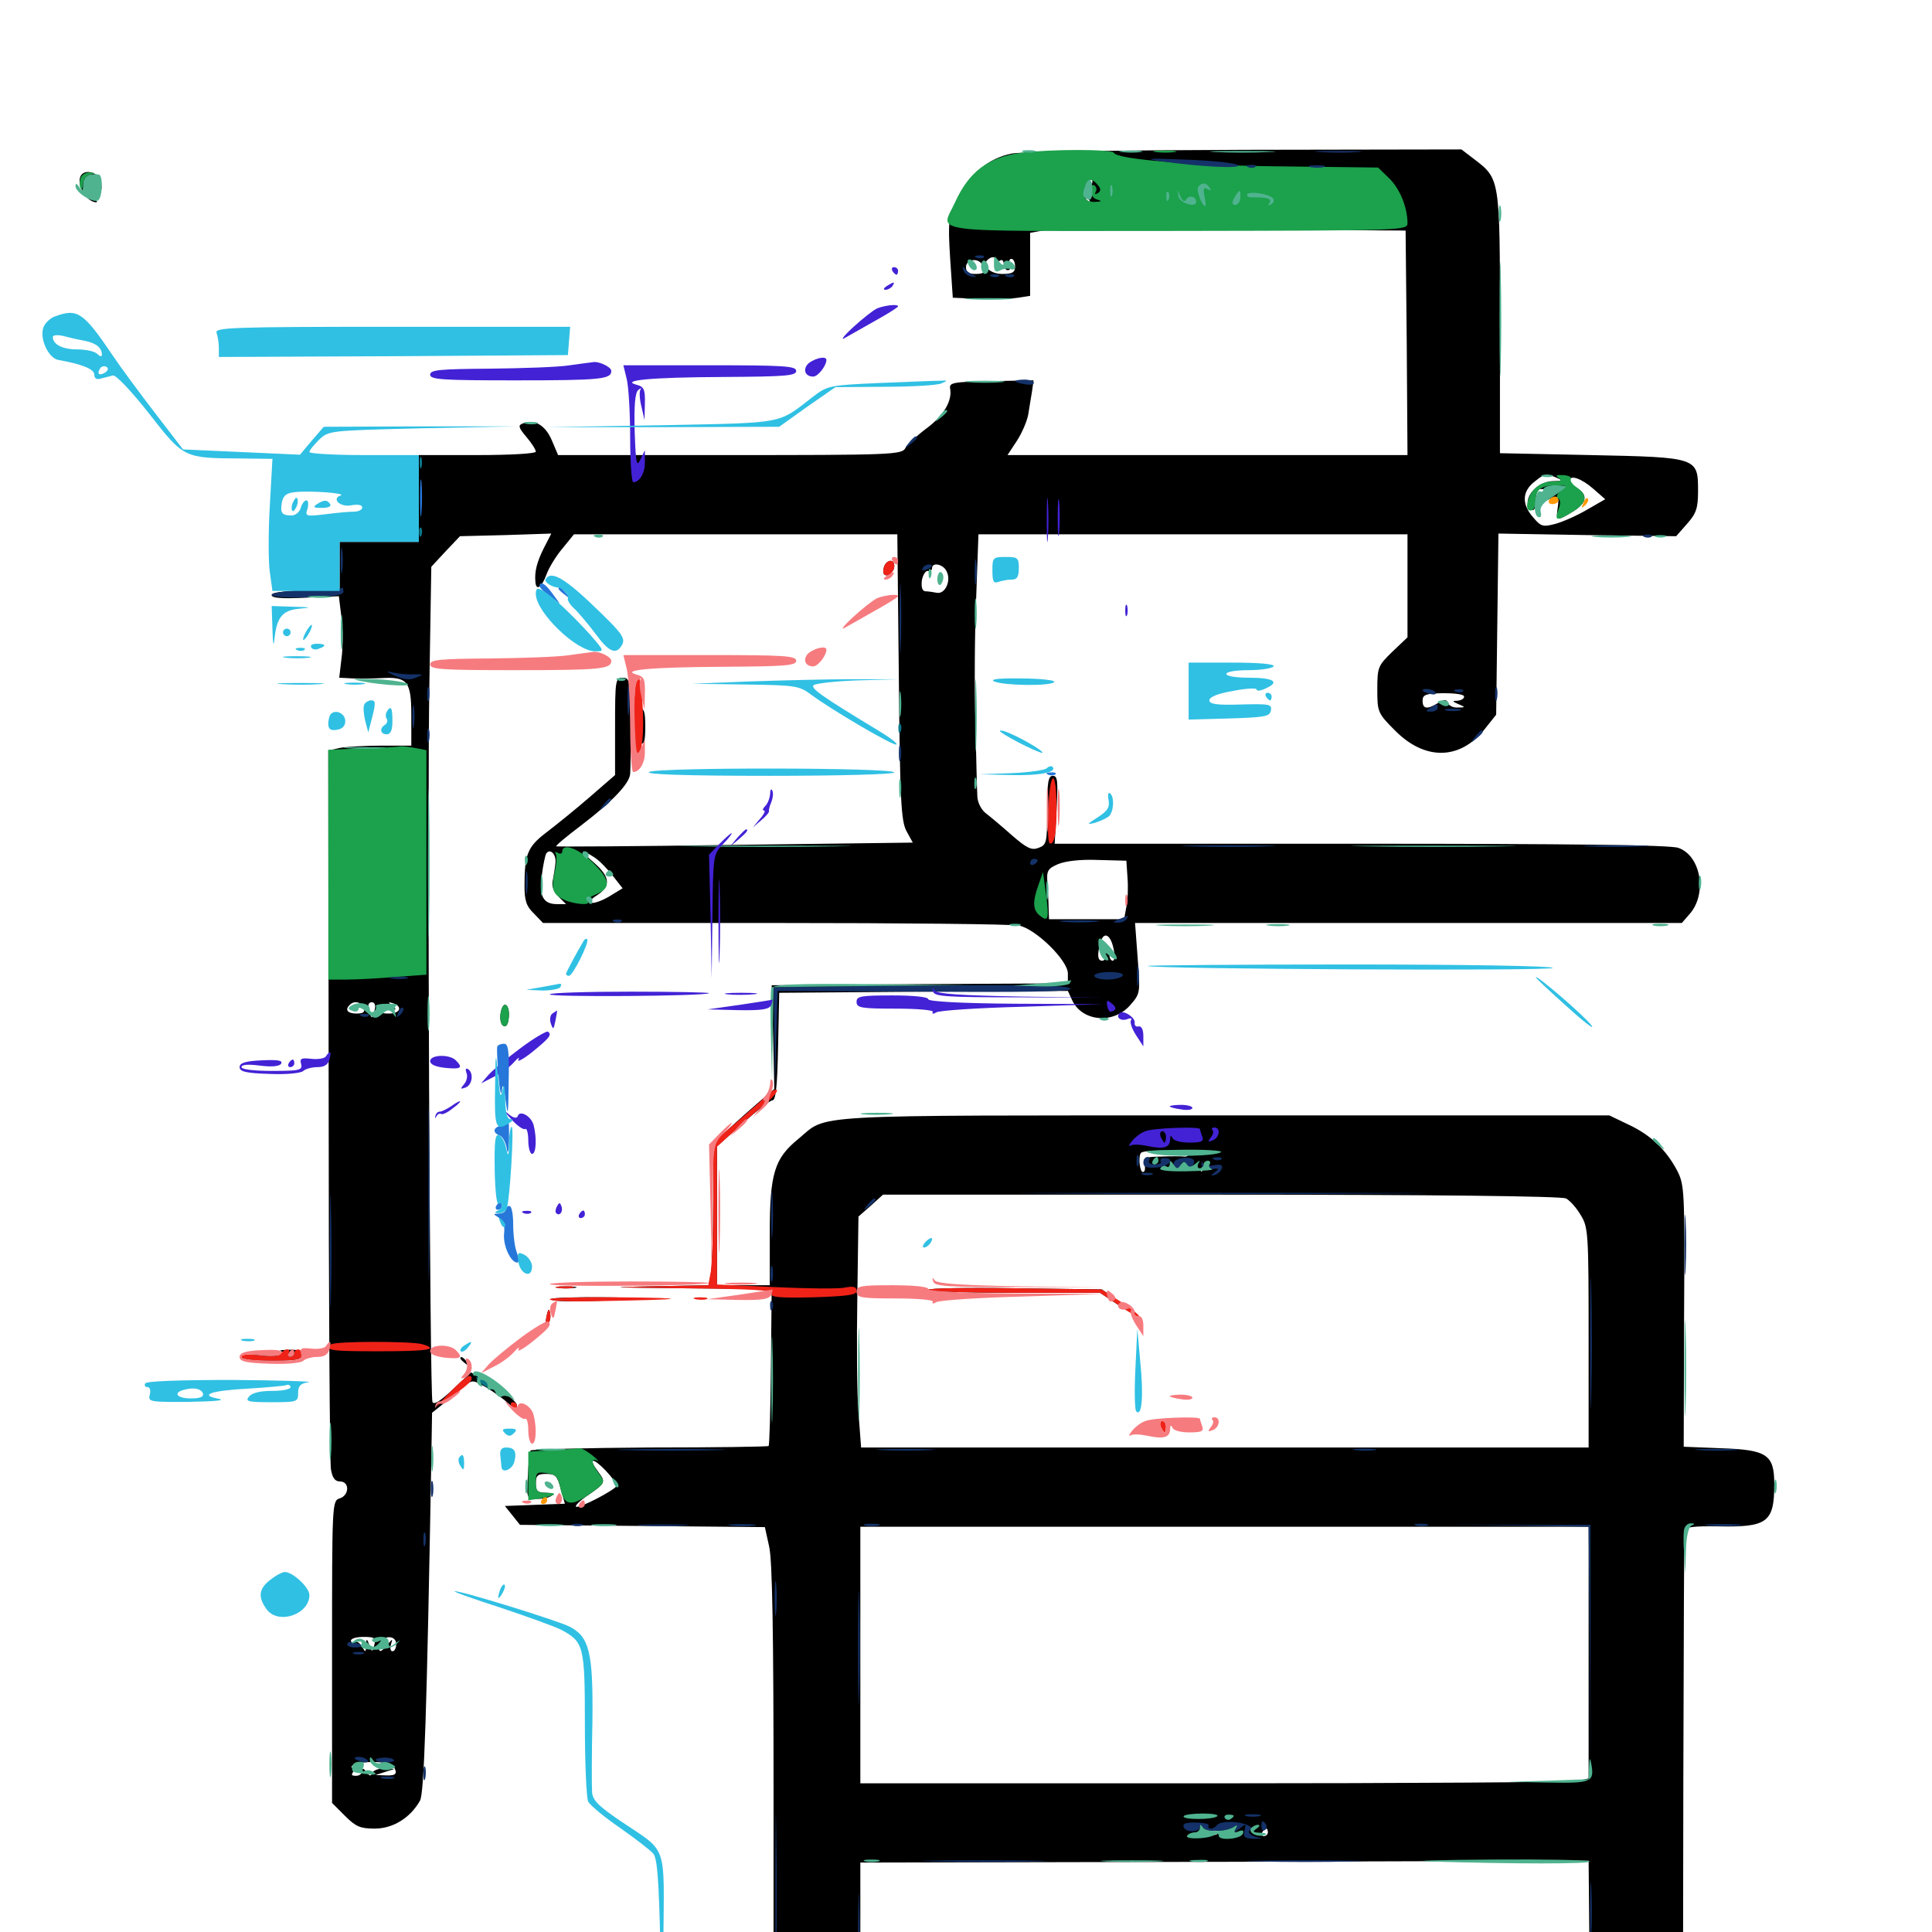 <svg xmlns="http://www.w3.org/2000/svg" viewBox="0 -1000 1000 1000">
	<path fill="#000000" d="M523.633 -920.508C511.719 -918.164 501.953 -909.961 495.703 -897.266C490.82 -887.109 490.625 -885.547 491.797 -866.211L493.164 -845.898L506.836 -845.312C514.453 -845.117 523.438 -845.312 526.953 -845.898L533.203 -846.875V-863.281V-879.492L539.648 -880.664C542.969 -881.25 586.719 -881.445 636.719 -881.25L727.539 -880.664L728.125 -822.656L728.516 -764.453H625H521.484L526.367 -771.875C528.906 -775.781 531.641 -782.031 532.227 -785.547C532.812 -788.867 533.594 -794.336 534.18 -797.461L534.961 -803.125L513.086 -802.734C493.164 -802.344 491.211 -801.953 491.797 -798.828C492.969 -792.383 488.281 -784.57 479.102 -777.93C474.219 -774.219 469.531 -769.727 468.555 -767.969C466.797 -764.648 460.352 -764.453 377.734 -764.453H288.867L285.547 -772.266C282.227 -779.883 276.758 -783.203 270.703 -780.859C267.969 -779.883 268.359 -778.711 272.461 -773.828C275.195 -770.703 277.344 -767.188 277.344 -766.211C277.344 -765.234 264.258 -764.453 247.07 -764.453H216.797V-741.992V-719.531H196.289H175.781V-706.836V-694.141H158.203C146.484 -694.141 140.625 -693.359 140.625 -691.992C140.625 -690.43 145.898 -690.039 158.008 -690.625L175.391 -691.406L176.758 -680.273C177.539 -674.219 177.539 -664.648 176.758 -659.18L175.586 -649.219L183.008 -648.828C187.109 -648.633 193.75 -648.828 197.656 -649.023C210.938 -649.805 212.891 -647.266 212.891 -629.688V-614.062H197.461C189.062 -614.062 179.297 -613.477 175.977 -612.891L169.922 -611.523L170.117 -428.711C170.117 -328.125 170.703 -242.969 171.289 -239.453C172.07 -234.961 173.438 -233.203 175.977 -233.203C181.055 -233.203 180.859 -225.977 175.781 -224.414C171.875 -223.242 171.875 -221.484 171.875 -144.922V-66.797L178.516 -60.156C184.18 -54.492 186.523 -53.516 193.945 -53.516C203.32 -53.516 212.305 -58.984 217.383 -67.969C219.531 -71.68 220.898 -112.695 223.242 -244.531L223.633 -268.75L229.492 -273.438C232.812 -276.172 237.5 -280.078 240.039 -282.227C244.531 -285.938 244.531 -285.938 251.758 -281.836C255.664 -279.492 260.742 -275.781 263.086 -273.633C266.797 -270.508 267.578 -270.312 267.578 -272.656C267.578 -274.219 262.305 -278.711 255.664 -282.617L243.75 -289.648L234.18 -280.664C227.734 -274.609 224.414 -272.656 223.828 -274.414C222.461 -278.711 221.094 -582.227 222.266 -647.266L223.242 -706.641L230.664 -714.648L238.086 -722.461L261.719 -723.047L285.352 -723.828L281.445 -716.211C277.93 -709.18 276.562 -704.102 277.148 -698.633C277.539 -693.945 280.469 -696.094 282.812 -702.539C283.984 -705.859 287.695 -712.109 291.211 -716.211L297.07 -723.438H380.859H464.453L465.234 -649.805C465.82 -585.742 466.406 -575.195 469.141 -569.922L472.461 -563.867L380.469 -562.695C329.688 -561.914 288.086 -561.719 287.891 -561.914C287.5 -562.305 293.164 -566.992 300.391 -572.461C316.797 -584.961 325.781 -594.336 326.172 -599.414C326.367 -601.562 326.562 -613.672 326.367 -626.367C326.172 -647.852 325.977 -649.219 322.266 -649.219C318.555 -649.219 318.359 -647.852 318.359 -624.023V-598.828L305.078 -587.305C297.852 -581.055 287.695 -572.852 282.812 -569.141C273.047 -561.719 271.484 -557.812 271.484 -541.406C271.484 -533.789 272.461 -530.859 276.367 -527.148L281.055 -522.266H400.977C466.992 -522.266 524.023 -521.68 527.539 -520.898C536.133 -519.141 552.734 -502.93 552.734 -496.094V-491.016L476.172 -490.625L399.414 -490.039L400.195 -463.281L400.781 -436.328L393.359 -430.078C389.258 -426.562 382.227 -420.312 377.539 -416.016L369.141 -408.398V-377.734C369.141 -360.742 368.555 -344.336 367.969 -340.82L366.797 -334.766L336.133 -334.18C312.305 -333.789 316.016 -333.594 352.539 -333.203L399.414 -332.812L399.023 -292.578C398.828 -270.312 398.242 -251.953 397.852 -251.562C397.656 -251.172 369.922 -250.781 336.328 -250.781C302.93 -250.586 275 -249.805 274.609 -249.219C274.219 -248.438 273.438 -242.578 273.242 -236.133C272.461 -224.805 272.656 -224.414 277.344 -224.219C280.078 -224.023 283.594 -224.609 285.156 -225.586C287.305 -226.758 286.719 -227.148 282.812 -227.344C278.32 -227.344 277.344 -228.125 277.344 -232.227C277.344 -236.328 278.32 -237.109 282.812 -237.109C287.5 -237.109 288.477 -236.133 290.234 -229.297L292.383 -221.68L276.758 -221.094L261.328 -220.508L265.234 -215.625L269.141 -210.742L332.617 -210.156L395.898 -209.57L398.047 -199.805C399.805 -192.969 400.391 -153.906 400.391 -69.922V50H422.852H445.312V7.031V-35.938L633.789 -36.328L822.266 -36.914L822.656 6.055L823.242 49.023L847.266 49.609L871.094 50.195L871.289 -77.93C871.484 -148.242 871.68 -206.836 871.875 -208.008C872.07 -209.57 877.344 -210.156 888.672 -209.961C914.844 -209.375 918.359 -211.914 918.359 -231.836C918.359 -247.07 914.648 -249.609 890.82 -250.391L871.484 -251.172L871.68 -318.75C872.07 -384.57 871.875 -386.719 867.969 -394.336C862.109 -405.273 854.102 -412.695 842.773 -417.969L833.008 -422.656H633.203C413.281 -422.656 428.906 -423.438 413.281 -410.547C400.781 -400.391 398.438 -392.578 398.438 -361.719V-334.766H384.766H371.094V-370.703V-406.641L384.375 -418.555C391.602 -425 398.633 -430.469 399.805 -430.469C401.562 -430.469 402.344 -438.086 402.734 -458.398L403.32 -486.133L478.125 -486.719L552.734 -487.109L554.883 -482.422C559.961 -471.289 575.977 -469.727 584.766 -479.492C590.234 -485.742 590.234 -485.742 588.867 -503.906L587.5 -522.266H728.906H870.508L874.414 -526.758C883.789 -537.109 880.469 -557.031 868.75 -561.133C864.648 -562.695 811.719 -563.281 704.297 -563.281H545.898L546.875 -580.859C547.656 -595.703 547.461 -598.438 544.922 -598.438C542.578 -598.438 541.992 -595.117 541.992 -580.664C541.992 -563.867 541.797 -562.695 537.5 -561.133C533.984 -559.766 531.445 -560.938 523.633 -567.773C518.555 -572.266 512.305 -577.539 509.961 -579.297C507.617 -581.25 505.859 -585.156 505.859 -588.086C505.664 -591.211 505.273 -608.008 504.883 -625.781C504.297 -643.555 504.492 -672.656 505.273 -690.82L506.445 -723.438H617.383H728.516V-696.68V-670.117L720.703 -662.695C713.281 -655.469 712.891 -654.688 712.891 -643.164C712.891 -631.445 713.086 -630.859 722.266 -621.68C737.695 -606.25 755.664 -606.641 768.359 -622.461L774.414 -630.078L775 -676.953L775.586 -723.828L821.484 -723.047L867.578 -722.461L873.242 -728.906C877.93 -734.18 878.906 -736.914 878.906 -745.703C878.906 -763.281 878.906 -763.281 823.438 -764.453L776.367 -765.43V-832.812C776.367 -907.617 776.367 -907.422 763.086 -917.578L756.445 -922.656L644.336 -922.461C582.617 -922.266 528.32 -921.484 523.633 -920.508ZM564.453 -903.125C563.281 -900.977 562.891 -898.047 563.672 -896.68C564.648 -894.922 564.453 -894.922 562.5 -896.484C559.961 -899.023 561.523 -907.031 564.648 -907.031C565.82 -907.031 565.625 -905.469 564.453 -903.125ZM617.188 -903.125C617.188 -902.148 616.211 -901.172 615.039 -901.172C614.062 -901.172 613.672 -902.148 614.258 -903.125C614.844 -904.297 615.82 -905.078 616.406 -905.078C616.797 -905.078 617.188 -904.297 617.188 -903.125ZM655.664 -901.953C656.445 -902.539 655.273 -903.125 653.125 -902.93C650.977 -902.93 650.391 -902.344 651.953 -901.758C653.32 -901.172 655.078 -901.367 655.664 -901.953ZM658.203 -898.438C658.203 -900 654.492 -899.219 653.32 -897.266C652.734 -896.094 653.516 -895.898 655.078 -896.484C656.836 -897.07 658.203 -898.047 658.203 -898.438ZM517.773 -865.234C518.75 -865.82 519.531 -864.844 519.531 -863.281C519.531 -861.523 520.508 -860.156 521.68 -860.156C522.852 -860.156 523.438 -861.523 522.656 -863.086C522.07 -864.648 522.461 -866.016 523.438 -866.016C524.609 -866.016 525.391 -864.258 525.391 -862.109C525.391 -858.984 524.023 -858.203 518.75 -858.203C511.719 -858.203 507.422 -863.477 512.109 -866.211C513.477 -867.188 515.039 -866.992 515.234 -866.016C515.625 -864.844 516.797 -864.453 517.773 -865.234ZM508.203 -863.281C510.742 -859.57 509.961 -858.203 504.883 -858.203C501.367 -858.203 500 -859.18 500 -861.719C500 -865.625 505.859 -866.797 508.203 -863.281ZM805.664 -752.734C808.984 -751.367 808.789 -750.977 803.906 -750.977C794.531 -750.781 786.719 -740.039 792.969 -736.133C794.141 -735.352 794.922 -737.5 794.922 -740.82C794.922 -744.531 795.898 -746.875 797.461 -746.875C801.953 -746.875 802.734 -744.531 799.219 -741.602C796.289 -739.062 796.289 -739.062 800.195 -740.82C806.445 -743.945 807.227 -743.555 806.25 -737.109C805.273 -730.273 805.664 -730.078 814.062 -735.156C821.289 -739.648 822.07 -743.75 816.406 -747.266C814.258 -748.633 812.5 -750.391 812.5 -751.172C812.5 -754.492 818.555 -752.344 824.609 -747.07L830.859 -741.602L821.68 -736.328C816.797 -733.398 809.375 -730.078 805.273 -728.906C798.633 -727.148 797.656 -727.344 793.555 -732.227C787.5 -739.062 787.891 -745.703 794.141 -750.586C799.805 -755.078 800 -755.078 805.664 -752.734ZM809.18 -746.484C809.766 -747.266 808.008 -748.047 805.469 -748.047C802.93 -748.242 801.367 -747.656 801.953 -746.68C803.125 -744.531 808.008 -744.336 809.18 -746.484ZM489.844 -704.492C492.578 -699.609 489.258 -692.383 484.961 -693.164C483.008 -693.555 480.273 -693.945 478.906 -693.945C477.344 -694.141 476.758 -696.094 477.148 -699.609C477.734 -702.539 479.102 -704.688 480.273 -704.492C481.445 -704.102 482.422 -704.883 482.422 -705.859C482.422 -709.18 488.086 -708.008 489.844 -704.492ZM757.812 -639.453C757.812 -638.281 756.25 -637.5 754.492 -637.305C751.562 -637.305 751.562 -636.914 754.883 -635.547C758.594 -633.984 758.594 -633.789 754.492 -633.789C752.148 -633.594 750 -634.766 749.414 -636.133C748.828 -638.086 747.656 -638.086 744.336 -636.133C738.672 -632.617 736.328 -633.008 736.328 -637.305C736.328 -640.43 737.891 -641.016 747.07 -641.211C753.125 -641.211 757.812 -640.625 757.812 -639.453ZM287.5 -553.32C287.305 -550.781 286.523 -546.68 286.133 -544.336C285.352 -541.602 286.523 -538.477 289.062 -535.938L292.969 -532.031H288.281C281.055 -532.031 278.906 -536.328 280.469 -547.07C281.055 -552.148 282.227 -557.227 282.617 -558.008C284.57 -561.328 288.086 -557.812 287.5 -553.32ZM307.617 -556.25C310.156 -554.688 314.453 -550.195 317.188 -546.68L322.266 -540.234L315.234 -535.938C306.836 -531.055 301.367 -531.836 309.18 -536.719C316.211 -541.406 315.82 -546.094 307.617 -553.32C300 -559.961 300 -561.133 307.617 -556.25ZM583.594 -545.703C583.984 -541.016 583.789 -534.18 583.008 -530.664L581.836 -524.219H562.5H542.969L542.773 -529.688C542.773 -532.617 542.383 -538.281 542.188 -542.578C541.602 -549.219 542.188 -550.391 547.656 -552.734C551.367 -554.297 559.18 -555.273 568.359 -554.883L583.008 -554.492ZM576.367 -508.984C577.148 -505.469 576.953 -502.734 575.977 -502.734C575 -502.734 574.219 -504.102 574.219 -505.859C574.219 -507.422 573.242 -508.203 572.266 -507.617C571.094 -506.836 570.703 -505.469 571.289 -504.492C572.07 -503.516 571.484 -502.734 570.508 -502.734C568.164 -502.734 567.773 -505.469 569.531 -512.109C571.289 -518.164 574.805 -516.406 576.367 -508.984ZM188.281 -478.32C189.062 -476.172 188.086 -475.391 184.57 -475.391C179.883 -475.391 178.32 -477.344 181.055 -479.883C183.203 -482.227 187.109 -481.445 188.281 -478.32ZM193.945 -477.344C193.359 -475.195 192.578 -473.438 192.383 -473.438C192.188 -473.438 191.406 -475.195 190.82 -477.344C190.234 -479.688 190.82 -481.25 192.383 -481.25C193.945 -481.25 194.531 -479.688 193.945 -477.344ZM204.102 -477.344C205.078 -477.344 204.688 -478.32 203.125 -479.492C200.781 -481.25 200.781 -481.445 202.93 -480.859C208.594 -479.297 207.422 -475.391 201.367 -475.391C196.875 -475.391 195.703 -476.172 196.68 -478.516C197.461 -480.664 198.438 -480.859 199.805 -479.492C200.977 -478.32 202.93 -477.344 204.102 -477.344ZM615.234 -402.93C615.234 -401.758 614.062 -401.172 612.891 -401.367C611.523 -401.562 606.055 -401.562 600.781 -401.367C592.383 -401.172 591.406 -400.781 592.383 -397.266C592.969 -395.117 592.578 -393.359 591.602 -393.359C589.844 -393.359 589.062 -401.758 590.625 -403.32C592.383 -405.078 615.234 -404.688 615.234 -402.93ZM631.836 -403.125C630.469 -405.469 630.664 -405.469 626.953 -403.125C624.609 -401.562 625 -401.172 628.516 -401.172C631.055 -401.172 632.422 -401.953 631.836 -403.125ZM623.242 -394.727C621.289 -392.969 621.094 -393.164 622.266 -395.898C622.852 -397.852 624.023 -398.828 624.609 -398.242C625.195 -397.656 624.609 -396.094 623.242 -394.727ZM610.742 -394.141C611.523 -394.727 610.352 -395.312 608.203 -395.117C606.055 -395.117 605.469 -394.531 607.031 -393.945C608.398 -393.359 610.156 -393.555 610.742 -394.141ZM810.547 -379.688C812.5 -378.711 816.016 -374.805 818.164 -371.094C822.07 -364.844 822.266 -361.914 822.266 -307.617V-250.781H633.984H445.703L444.336 -268.945C443.555 -278.711 443.359 -305.664 443.75 -328.516L444.336 -370.312L450.781 -375.977L457.031 -381.641H632.031C743.359 -381.641 808.203 -380.859 810.547 -379.688ZM319.141 -230.859C317.773 -228.516 300.195 -219.336 298.242 -220.117C297.266 -220.312 300 -223.242 304.492 -226.172C313.477 -232.422 313.672 -232.812 309.57 -238.281C304.297 -245.312 306.641 -245.898 313.281 -239.062C316.797 -235.352 319.531 -231.641 319.141 -230.859ZM822.266 -144.531V-79.492L816.211 -78.125C812.891 -77.539 727.93 -76.953 627.734 -76.953H445.312V-143.359V-209.766H633.789H822.266ZM193.75 -148.633C192.773 -144.727 192.578 -144.727 191.211 -148.438C189.844 -152.148 189.648 -152.148 189.453 -148.242C189.258 -144.531 189.258 -144.531 187.305 -147.852C186.133 -149.609 184.57 -150.781 183.398 -150.195C182.422 -149.414 181.641 -149.805 181.641 -150.781C181.641 -151.953 184.57 -152.734 188.281 -152.734C193.945 -152.734 194.727 -152.148 193.75 -148.633ZM205.078 -149.023C205.078 -147.07 204.297 -145.312 203.125 -145.312C202.148 -145.312 201.758 -146.875 202.344 -148.828C203.32 -151.953 203.32 -151.953 200.586 -148.828C197.07 -144.336 195.508 -144.336 196.68 -148.828C197.852 -153.711 205.078 -153.906 205.078 -149.023ZM203.516 -85.938C206.055 -82.031 205.078 -80.859 199.805 -81.055L194.336 -81.25L199.219 -82.812L204.102 -84.375L198.828 -84.57C196.094 -84.766 193.164 -83.594 192.773 -82.422C191.992 -80.469 191.211 -80.664 189.648 -82.812C188.281 -84.766 187.5 -84.961 187.5 -83.398C187.5 -82.031 186.133 -80.859 184.375 -80.859C181.641 -80.859 181.445 -81.25 183.789 -84.18C186.133 -86.914 186.133 -87.305 183.789 -85.742C182.031 -84.766 181.445 -84.961 182.227 -85.938C183.789 -88.672 201.758 -88.672 203.516 -85.938ZM623.633 -58.008C625.977 -58.398 624.023 -58.789 619.141 -58.789C614.258 -58.789 612.305 -58.398 614.844 -58.008C617.188 -57.617 621.094 -57.617 623.633 -58.008ZM656.25 -58.008C656.25 -58.789 649.805 -59.18 642.188 -59.18C627.148 -58.789 628.711 -58.008 646.094 -57.031C651.562 -56.641 656.25 -57.031 656.25 -58.008ZM630.859 -51.562C630.859 -50.586 627.93 -49.805 624.609 -49.805L618.164 -50L624.023 -51.562C627.344 -52.344 630.078 -53.125 630.469 -53.32C630.664 -53.32 630.859 -52.734 630.859 -51.562ZM644.531 -50.391C644.531 -52.148 636.914 -52.93 634.57 -51.367C632.617 -50.195 633.789 -49.609 638.281 -49.609C641.602 -49.609 644.531 -50 644.531 -50.391ZM656.25 -51.562C656.25 -50.586 655.273 -49.609 654.102 -49.609C653.125 -49.609 652.734 -50.586 653.32 -51.562C653.906 -52.734 654.883 -53.516 655.469 -53.516C655.859 -53.516 656.25 -52.734 656.25 -51.562ZM480.469 -332.422C480.469 -331.445 500.391 -330.859 525 -330.859H569.336L578.125 -325C583.008 -321.875 587.695 -319.141 588.672 -319.141C589.453 -319.141 585.742 -322.266 580.273 -325.781L570.312 -332.617L525.391 -333.203C500.586 -333.594 480.469 -333.203 480.469 -332.422ZM42.383 -909.766C38.672 -906.055 44.336 -895.312 49.805 -895.312C50.781 -895.312 49.805 -896.484 47.852 -898.047C45.898 -899.414 43.945 -902.148 43.75 -903.906C43.359 -907.031 43.555 -907.031 48.242 -904.102C52.93 -900.977 52.93 -900.977 52.344 -905.469C51.758 -909.961 45.312 -912.695 42.383 -909.766ZM457.617 -706.836C457.031 -705.078 457.031 -703.32 457.617 -702.734C459.375 -700.977 462.891 -703.906 462.891 -707.031C462.891 -710.742 459.18 -710.547 457.617 -706.836ZM329.688 -632.227C330.859 -631.836 332.031 -630.469 332.031 -629.492C332.031 -628.32 331.25 -628.125 330.078 -628.711C328.906 -629.492 328.125 -627.148 328.125 -623.242C328.125 -618.945 329.297 -616.016 331.055 -615.234C333.398 -614.453 333.984 -616.016 333.984 -623.828C333.984 -631.836 333.398 -633.594 330.664 -633.398C328.516 -633.398 328.125 -632.812 329.688 -632.227ZM259.18 -475.977C258.594 -472.852 259.18 -469.922 260.352 -469.141C261.914 -468.164 262.891 -469.531 263.281 -472.656C264.258 -479.883 260.547 -483.008 259.18 -475.977ZM288.672 -333.398C286.133 -333.789 288.086 -334.18 292.969 -334.18C297.852 -334.18 299.805 -333.789 297.461 -333.398C294.922 -333.008 291.016 -333.008 288.672 -333.398ZM285.156 -327.539C285.156 -328.32 298.047 -328.711 314.062 -328.516C342.969 -328.125 339.453 -327.539 304.102 -326.562C293.75 -326.172 285.156 -326.562 285.156 -327.539ZM282.812 -318.555C282.227 -314.844 282.422 -313.672 283.594 -314.844C284.766 -316.016 285.156 -318.359 284.766 -320.312C284.18 -323.047 283.789 -322.656 282.812 -318.555ZM148.438 -299.414C151.758 -298.242 148.828 -298.047 139.258 -298.633C131.055 -299.023 125 -298.633 125 -297.461C125 -296.484 132.031 -295.703 140.625 -295.703C153.125 -295.703 156.25 -296.289 156.25 -298.633C156.25 -300.586 154.297 -301.562 150 -301.367C143.75 -301.172 143.75 -301.172 148.438 -299.414ZM238.281 -296.875C238.281 -296.484 239.844 -294.922 241.797 -293.555C244.727 -291.016 244.922 -291.211 242.383 -294.336C239.844 -297.461 238.281 -298.438 238.281 -296.875Z"/>
	<path fill="#ff9906" d="M801.758 -741.016C801.172 -740.039 801.953 -739.062 803.516 -739.062C805.273 -739.062 806.641 -740.039 806.641 -741.016C806.641 -742.188 805.859 -742.969 804.883 -742.969C803.711 -742.969 802.344 -742.188 801.758 -741.016ZM819.531 -739.648C818.359 -736.914 818.555 -736.719 820.508 -738.477C821.875 -739.844 822.461 -741.406 821.875 -741.992C821.289 -742.578 820.117 -741.602 819.531 -739.648ZM226.172 -300.195C224.805 -300.781 225.781 -301.172 228.516 -301.172C231.25 -301.172 232.227 -300.781 231.055 -300.195C229.688 -299.805 227.344 -299.805 226.172 -300.195ZM280.273 -223.438C279.688 -222.461 280.078 -221.484 281.055 -221.484C282.227 -221.484 283.203 -222.461 283.203 -223.438C283.203 -224.609 282.812 -225.391 282.422 -225.391C281.836 -225.391 280.859 -224.609 280.273 -223.438Z"/>
	<path fill="#ef2218" d="M457.617 -706.836C457.031 -705.078 457.031 -703.32 457.617 -702.734C459.375 -700.977 462.891 -703.906 462.891 -707.031C462.891 -710.742 459.18 -710.547 457.617 -706.836ZM329.492 -647.852C328.711 -647.266 328.125 -637.891 328.125 -626.953C328.125 -611.328 328.711 -607.812 330.664 -609.766C333.008 -612.305 333.594 -627.539 332.031 -641.797C331.445 -645.898 331.055 -649.219 330.859 -649.219C330.859 -649.219 330.078 -648.633 329.492 -647.852ZM542.578 -580.078C542.188 -565.43 542.578 -562.109 544.531 -563.672C546.094 -565.039 546.875 -571.094 546.875 -581.055C546.875 -602.93 543.359 -602.344 542.578 -580.078ZM397.266 -433.398C395.117 -431.25 387.891 -424.805 381.25 -419.141L369.141 -408.789V-379.102C369.141 -362.695 368.555 -346.094 367.969 -342.188L366.602 -334.766L336.133 -334.18C312.695 -333.789 316.602 -333.594 352.93 -333.203C389.844 -332.812 400 -332.227 399.414 -330.469C398.633 -328.516 403.516 -328.125 420.898 -328.516C438.672 -329.102 443.359 -329.688 443.359 -331.836C443.359 -333.984 441.797 -334.375 437.5 -333.594C434.375 -332.812 417.969 -333.008 401.367 -333.789L371.094 -335.156V-370.898V-406.445L379.492 -414.062C383.984 -418.359 391.016 -424.414 395.312 -427.93C399.414 -431.25 402.539 -434.766 402.148 -435.742C401.758 -436.523 399.609 -435.547 397.266 -433.398ZM288.672 -333.398C286.133 -333.789 287.695 -334.18 291.992 -334.18C296.289 -334.375 298.242 -333.984 296.484 -333.398C294.531 -333.008 291.016 -333.008 288.672 -333.398ZM480.469 -332.422C480.469 -331.445 500.391 -330.859 525 -330.859H569.336L579.688 -324.023C585.156 -320.117 589.844 -317.773 589.648 -318.555C589.648 -319.531 585.156 -322.852 579.883 -326.367L570.117 -332.617L525.391 -333.203C500.586 -333.594 480.469 -333.203 480.469 -332.422ZM284.57 -327.539C284.961 -328.32 301.367 -328.711 320.898 -328.516C359.375 -328.125 355.273 -327.344 311.133 -326.562C296.094 -326.172 283.984 -326.562 284.57 -327.539ZM359.961 -327.539C358.008 -328.125 359.18 -328.516 362.305 -328.516C365.625 -328.516 366.992 -328.125 365.82 -327.539C364.453 -327.148 361.719 -327.148 359.961 -327.539ZM282.812 -318.555C282.227 -314.844 282.422 -313.672 283.594 -314.844C284.766 -316.016 285.156 -318.359 284.766 -320.312C284.18 -323.047 283.789 -322.656 282.812 -318.555ZM171.289 -304.102C168.164 -300.977 171.289 -300.586 196.289 -300.586C221.484 -300.586 227.93 -301.562 218.359 -304.297C212.305 -305.859 172.852 -305.859 171.289 -304.102ZM145.312 -299.414C144.531 -298.047 140.625 -297.656 134.57 -298.438C128.516 -299.219 125 -299.023 125 -297.656C125 -296.484 131.25 -295.703 140.625 -295.703C153.125 -295.703 156.25 -296.289 156.25 -298.633C156.25 -300.195 155.469 -301.562 154.297 -301.562C153.32 -301.562 152.344 -300.781 152.344 -299.609C152.344 -298.633 151.367 -297.656 150.195 -297.656C149.219 -297.656 148.828 -298.633 149.414 -299.609C150 -300.781 149.805 -301.562 148.633 -301.562C147.656 -301.562 146.094 -300.586 145.312 -299.414ZM233.398 -279.883L225.586 -271.875L234.961 -278.125C240.039 -281.445 244.141 -285.156 244.141 -286.133C244.141 -289.648 241.016 -287.695 233.398 -279.883ZM264.648 -272.266C265.234 -271.289 266.211 -270.312 266.797 -270.312C267.188 -270.312 267.578 -271.289 267.578 -272.266C267.578 -273.438 266.602 -274.219 265.43 -274.219C264.453 -274.219 264.062 -273.438 264.648 -272.266ZM600.781 -261.523C601.562 -259.961 602.344 -258.594 602.734 -258.594C603.125 -258.594 603.516 -259.961 603.516 -261.523C603.516 -263.086 602.734 -264.453 601.562 -264.453C600.586 -264.453 600.195 -263.086 600.781 -261.523Z"/>
	<path fill="#1ca14c" d="M528.32 -920.898C511.328 -918.555 501.562 -911.133 494.336 -895.312C486.914 -878.906 475.781 -880.469 609.375 -880.469C727.148 -880.664 728.516 -880.664 728.516 -884.57C728.516 -892.773 724.414 -902.539 718.945 -907.812L713.281 -913.281L664.648 -913.867C616.992 -914.258 577.734 -917.578 576.562 -920.898C575.781 -922.852 543.359 -922.852 528.32 -920.898ZM568.164 -904.297C569.922 -902.148 569.922 -901.172 568.164 -900C566.797 -899.219 566.406 -899.414 567.188 -900.781C567.773 -901.953 567.578 -903.32 566.406 -904.102C565.43 -904.688 564.453 -903.516 564.453 -901.367C564.453 -899.219 566.016 -897.07 567.969 -896.68C570.508 -895.898 570.312 -895.703 566.992 -895.508C561.719 -895.312 559.961 -897.852 561.523 -903.125C562.891 -907.812 565.039 -908.008 568.164 -904.297ZM575.586 -897.852C575.977 -899.609 575.977 -902.344 575.586 -903.711C575 -904.883 574.609 -903.516 574.609 -900.195C574.609 -897.07 575 -895.898 575.586 -897.852ZM600.781 -899.805C601.758 -902.734 597.07 -905.859 594.922 -903.711C592.578 -901.367 593.75 -895.312 596.68 -895.312C598.242 -895.312 599.609 -895.703 599.609 -896.094C599.609 -896.484 600.195 -898.242 600.781 -899.805ZM610.352 -903.125C610.938 -904.102 610.547 -905.078 609.57 -905.078C604.492 -905.078 609.766 -894.727 614.844 -894.336C620.703 -893.945 620.312 -896.875 614.062 -899.219C611.328 -900.391 609.766 -901.953 610.352 -903.125ZM617.188 -903.125C617.188 -904.297 616.797 -905.078 616.406 -905.078C615.82 -905.078 614.844 -904.297 614.258 -903.125C613.672 -902.148 614.062 -901.172 615.039 -901.172C616.211 -901.172 617.188 -902.148 617.188 -903.125ZM626.953 -902.93C621.289 -907.031 617.578 -903.711 621.094 -897.266C623.828 -891.992 624.609 -892.383 623.438 -898.242C622.656 -902.344 623.242 -902.93 626.172 -901.953C629.297 -900.977 629.297 -901.172 626.953 -902.93ZM654.883 -902.93C650.781 -902.734 646.094 -903.32 644.336 -903.906C640.82 -905.469 638.086 -902.539 637.695 -897.07C637.5 -895.117 638.672 -894.141 640.43 -894.336C642.188 -894.727 644.141 -895.117 645.117 -895.117C645.898 -895.312 646.484 -896.289 646.484 -897.461C646.484 -898.438 645.703 -898.828 644.531 -898.242C643.555 -897.656 642.578 -898.047 642.578 -899.023C642.578 -901.758 645.898 -901.758 647.461 -899.219C648.438 -897.656 649.609 -897.852 651.562 -899.414C653.125 -900.586 656.055 -901.172 658.203 -900.586C660.352 -900 662.109 -900.391 662.109 -901.367C662.109 -902.539 658.789 -903.125 654.883 -902.93ZM604.883 -896.875C605.469 -898.242 605.273 -900 604.688 -900.586C604.102 -901.367 603.516 -900.195 603.711 -898.047C603.711 -895.898 604.297 -895.312 604.883 -896.875ZM660.938 -897.461C654.883 -899.805 652.344 -899.414 652.539 -895.898C652.539 -893.75 653.125 -893.359 653.711 -894.922C654.102 -896.094 655.469 -897.266 656.445 -897.266C657.617 -897.266 658.008 -896.484 657.422 -895.508C656.641 -894.531 658.203 -894.141 660.547 -894.922C664.648 -895.898 664.648 -896.094 660.938 -897.461ZM595.703 -900C595.703 -898.438 596.68 -897.656 597.656 -898.242C598.828 -899.023 599.219 -900.391 598.633 -901.367C596.875 -904.102 595.703 -903.516 595.703 -900ZM598.242 -921.289C595.117 -921.68 597.266 -922.07 602.539 -922.07C608.008 -922.07 610.352 -921.68 608.008 -921.289C605.469 -920.898 601.172 -920.898 598.242 -921.289ZM41.797 -908.008C41.211 -906.445 41.016 -904.102 41.602 -902.734C42.188 -901.367 42.773 -902.148 42.773 -904.492C42.969 -906.836 44.531 -909.18 46.484 -909.57C49.609 -910.352 49.609 -910.547 46.289 -910.742C44.336 -910.742 42.383 -909.57 41.797 -908.008ZM806.836 -752.539C808.789 -751.367 807.812 -750.781 803.516 -750.781C797.07 -750.781 792.188 -746.68 790.625 -739.844C790.039 -737.305 790.625 -735.742 792.188 -735.742C793.945 -735.742 794.922 -737.891 794.922 -741.211C794.922 -746.875 797.852 -748.828 806.25 -748.828C811.133 -748.633 811.328 -748.438 808.008 -746.094C805.859 -744.336 805.273 -742.773 806.445 -742.188C807.812 -741.211 807.812 -739.258 806.641 -736.133C804.492 -730.273 805.664 -730.078 814.062 -735.156C821.289 -739.648 822.07 -743.555 816.211 -747.656C813.867 -749.219 812.5 -751.172 813.086 -752.148C813.672 -752.93 811.914 -753.906 809.18 -754.102C805.469 -754.297 804.883 -753.906 806.836 -752.539ZM188.086 -612.695L169.922 -611.914V-552.539V-492.969H179.297C184.375 -492.969 195.703 -493.555 204.688 -494.336L220.703 -495.508V-553.516V-611.719L214.648 -612.891C211.328 -613.477 208.008 -613.867 207.227 -613.672C206.641 -613.477 197.852 -612.891 188.086 -612.695ZM291.016 -559.18C291.016 -558.203 290.039 -557.812 288.672 -558.594C287.5 -559.375 287.109 -559.18 287.695 -558.008C288.281 -557.031 288.086 -552.93 287.109 -548.828C285.156 -539.648 285.938 -537.109 292.188 -534.18C297.461 -531.836 306.25 -531.25 304.102 -533.398C303.32 -534.18 305.273 -535.742 308.594 -537.109C316.406 -540.43 316.016 -544.531 306.641 -553.711C299.414 -560.938 291.016 -563.867 291.016 -559.18ZM537.5 -541.992C534.375 -533.203 534.57 -529.102 538.086 -526.172C542.578 -522.461 543.164 -524.219 541.406 -537.109L539.844 -548.633ZM259.18 -475.977C258.594 -472.852 259.18 -469.922 260.352 -469.141C261.914 -468.164 262.891 -469.531 263.281 -472.656C264.258 -479.883 260.547 -483.008 259.18 -475.977ZM285.742 -249.414L273.438 -248.633V-235.938V-223.438L279.688 -224.414C287.891 -225.977 289.258 -227.344 282.617 -227.344C278.125 -227.344 277.344 -228.125 277.344 -232.812C277.344 -237.891 277.93 -238.281 283.008 -237.5C287.695 -236.914 288.867 -235.547 290.039 -229.883C291.602 -220.898 295.508 -219.922 304.688 -226.367C313.477 -232.422 313.477 -232.617 309.57 -237.891C306.055 -242.578 305.859 -245.508 309.18 -243.945C310.352 -243.164 309.375 -244.531 306.641 -246.68C303.906 -248.828 300.977 -250.586 299.805 -250.391C298.828 -250.195 292.383 -249.805 285.742 -249.414Z"/>
	<path fill="#143269" d="M683.203 -921.289C677.539 -921.68 681.641 -921.875 692.383 -921.875C703.125 -921.875 707.812 -921.68 702.734 -921.289C697.656 -920.898 688.867 -920.898 683.203 -921.289ZM600.586 -916.602C620.312 -913.672 643.945 -912.5 640.625 -914.648C639.062 -915.625 626.758 -916.992 613.281 -917.383C594.336 -918.164 591.602 -917.969 600.586 -916.602ZM646.094 -913.477C644.531 -914.062 645.117 -914.648 647.266 -914.648C649.414 -914.844 650.586 -914.258 649.805 -913.672C649.219 -913.086 647.461 -912.891 646.094 -913.477ZM678.32 -913.477C676.367 -914.062 677.93 -914.453 681.641 -914.453C685.352 -914.453 686.914 -914.062 685.156 -913.477C683.203 -913.086 680.078 -913.086 678.32 -913.477ZM505.469 -866.602C503.906 -867.188 504.492 -867.773 506.641 -867.773C508.789 -867.969 509.961 -867.383 509.18 -866.797C508.594 -866.211 506.836 -866.016 505.469 -866.602ZM498.633 -860.156C499.023 -858.594 500.977 -857.031 503.125 -856.836C505.664 -856.445 506.055 -856.641 503.906 -857.617C502.344 -858.203 500.195 -859.766 499.414 -860.938C498.242 -862.305 498.047 -862.109 498.633 -860.156ZM513.281 -856.836C511.719 -857.422 512.305 -858.008 514.453 -858.008C516.602 -858.203 517.773 -857.617 516.992 -857.031C516.406 -856.445 514.648 -856.25 513.281 -856.836ZM521.094 -856.836C519.531 -857.422 520.117 -858.008 522.266 -858.008C524.414 -858.203 525.586 -857.617 524.805 -857.031C524.219 -856.445 522.461 -856.25 521.094 -856.836ZM525.391 -802.734C525.391 -803.125 527.539 -803.516 530.273 -803.516C533.008 -803.516 535.156 -802.734 535.156 -801.758C535.156 -800.977 533.008 -800.586 530.273 -801.172C527.539 -801.562 525.391 -802.344 525.391 -802.734ZM470.508 -770.898C467.969 -767.773 468.164 -767.578 471.289 -770.117C473.047 -771.484 474.609 -773.047 474.609 -773.438C474.609 -775 473.047 -774.023 470.508 -770.898ZM851.172 -722.07C849.609 -722.656 850.195 -723.242 852.344 -723.242C854.492 -723.438 855.664 -722.852 854.883 -722.266C854.297 -721.68 852.539 -721.484 851.172 -722.07ZM176.367 -709.766C176.367 -703.906 176.758 -701.367 177.148 -704.492C177.539 -707.422 177.539 -712.109 177.148 -715.234C176.758 -718.164 176.367 -715.625 176.367 -709.766ZM504.492 -703.906C504.492 -698.047 504.883 -695.508 505.273 -698.633C505.664 -701.562 505.664 -706.25 505.273 -709.375C504.883 -712.305 504.492 -709.766 504.492 -703.906ZM465.625 -679.492C465.625 -663.477 466.016 -657.031 466.211 -665.43C466.602 -673.828 466.602 -686.914 466.211 -694.727C466.016 -702.539 465.625 -695.703 465.625 -679.492ZM477.539 -705.859C476.953 -704.688 477.734 -704.492 479.297 -705.078C482.812 -706.445 483.398 -707.812 480.664 -707.812C479.492 -707.812 478.125 -707.031 477.539 -705.859ZM158.789 -694.727C148.828 -694.336 140.625 -693.164 140.625 -692.188C140.625 -691.016 148.438 -690.43 159.18 -690.82C172.461 -691.016 177.734 -691.992 177.734 -693.75C177.734 -694.922 177.539 -695.898 177.344 -695.703C176.953 -695.508 168.555 -694.922 158.789 -694.727ZM204.492 -650.195C199.805 -652.344 199.414 -652.93 203.125 -651.953C205.859 -651.367 210.742 -650.781 213.867 -650.977C219.336 -650.977 219.531 -650.977 215.234 -649.219C212.109 -647.852 208.984 -648.242 204.492 -650.195ZM324.805 -637.5C324.805 -630.469 325.195 -627.734 325.586 -631.25C325.977 -634.57 325.977 -640.43 325.586 -643.945C325.195 -647.266 324.805 -644.531 324.805 -637.5ZM221.094 -640.43C221.094 -637.305 221.484 -636.133 222.07 -638.086C222.461 -639.844 222.461 -642.578 222.07 -643.945C221.484 -645.117 221.094 -643.75 221.094 -640.43ZM773.828 -640.43C773.828 -637.305 774.219 -636.133 774.805 -638.086C775.195 -639.844 775.195 -642.578 774.805 -643.945C774.219 -645.117 773.828 -643.75 773.828 -640.43ZM736.328 -642.578C736.328 -644.141 741.992 -643.359 742.969 -641.602C743.75 -640.625 742.383 -640.234 740.234 -640.82C738.086 -641.406 736.328 -642.188 736.328 -642.578ZM753.516 -641.992C751.953 -642.578 752.539 -643.164 754.688 -643.164C756.836 -643.359 758.008 -642.773 757.227 -642.188C756.641 -641.602 754.883 -641.406 753.516 -641.992ZM213.477 -628.711C213.477 -623.438 213.867 -621.289 214.258 -624.414C214.648 -627.344 214.648 -631.641 214.258 -634.18C213.867 -636.523 213.477 -634.18 213.477 -628.711ZM740.234 -633.594C737.695 -632.031 737.891 -631.641 740.82 -631.641C742.578 -631.641 744.141 -632.617 744.141 -633.594C744.141 -635.938 743.945 -635.938 740.234 -633.594ZM748.633 -632.227C746.68 -632.812 748.242 -633.203 751.953 -633.203C755.664 -633.203 757.227 -632.812 755.469 -632.227C753.516 -631.836 750.391 -631.836 748.633 -632.227ZM221.094 -618.945C221.094 -615.82 221.484 -614.648 222.07 -616.602C222.461 -618.359 222.461 -621.094 222.07 -622.461C221.484 -623.633 221.094 -622.266 221.094 -618.945ZM763.477 -618.555C760.938 -615.43 761.133 -615.234 764.258 -617.773C767.383 -620.312 768.359 -621.875 766.797 -621.875C766.406 -621.875 764.844 -620.312 763.477 -618.555ZM465.234 -610.156C465.234 -606.445 465.625 -604.883 466.211 -606.836C466.602 -608.594 466.602 -611.719 466.211 -613.672C465.625 -615.43 465.234 -613.867 465.234 -610.156ZM312.305 -583.398C309.766 -580.273 309.961 -580.078 313.086 -582.617C316.211 -585.156 317.188 -586.719 315.625 -586.719C315.234 -586.719 313.672 -585.156 312.305 -583.398ZM616.797 -561.914C605.664 -562.109 614.258 -562.5 635.742 -562.5C657.227 -562.5 666.211 -562.109 655.859 -561.914C645.508 -561.523 627.93 -561.523 616.797 -561.914ZM822.656 -561.914C815.43 -562.305 821.875 -562.5 836.914 -562.5C851.953 -562.5 857.812 -562.109 850 -561.914C842.188 -561.523 829.883 -561.523 822.656 -561.914ZM533.203 -553.32C533.203 -554.492 534.18 -555.469 535.156 -555.469C536.328 -555.469 537.109 -555.078 537.109 -554.688C537.109 -554.102 536.328 -553.125 535.156 -552.539C534.18 -551.953 533.203 -552.344 533.203 -553.32ZM272.07 -542.773C272.07 -537.5 272.461 -535.352 272.852 -538.477C273.242 -541.406 273.242 -545.703 272.852 -548.242C272.461 -550.586 272.07 -548.242 272.07 -542.773ZM579.102 -524.219C575.977 -522.852 575.781 -522.461 578.516 -522.461C580.273 -522.266 582.422 -523.242 583.008 -524.219C584.375 -526.367 584.375 -526.367 579.102 -524.219ZM317.969 -522.852C316.406 -523.438 316.992 -524.023 319.141 -524.023C321.289 -524.219 322.461 -523.633 321.68 -523.047C321.094 -522.461 319.336 -522.266 317.969 -522.852ZM550.391 -522.852C545.703 -523.242 549.414 -523.633 558.594 -523.633C567.773 -523.633 571.484 -523.242 566.992 -522.852C562.305 -522.461 554.883 -522.461 550.391 -522.852ZM588.477 -494.922C588.477 -490.039 588.867 -488.086 589.258 -490.625C589.648 -492.969 589.648 -496.875 589.258 -499.414C588.867 -501.758 588.477 -499.805 588.477 -494.922ZM566.406 -494.922C566.406 -493.945 569.336 -492.969 573.047 -492.969C576.758 -492.969 580.469 -493.945 581.055 -494.922C581.836 -496.094 579.102 -496.875 574.414 -496.875C569.922 -496.875 566.406 -496.094 566.406 -494.922ZM202.734 -493.555C200.195 -493.945 201.758 -494.336 206.055 -494.336C210.352 -494.531 212.305 -494.141 210.547 -493.555C208.594 -493.164 205.078 -493.164 202.734 -493.555ZM450.781 -489.648L400.391 -489.062L400.781 -463.086L401.172 -437.305L401.758 -462.305L402.539 -487.109L478.32 -486.719C527.93 -486.328 554.102 -486.719 554.102 -488.086C553.906 -490.234 532.422 -490.43 450.781 -489.648ZM206.25 -475.977C205.078 -473.242 205.273 -473.047 207.227 -474.805C208.594 -476.172 209.18 -477.734 208.594 -478.32C208.008 -478.906 206.836 -477.93 206.25 -475.977ZM187.109 -474.023C185.547 -474.609 186.133 -475.195 188.281 -475.195C190.43 -475.391 191.602 -474.805 190.82 -474.219C190.234 -473.633 188.477 -473.438 187.109 -474.023ZM221.68 -382.617C221.68 -341.797 221.875 -324.805 222.07 -344.922C222.461 -365.039 222.461 -398.438 222.07 -419.141C221.875 -439.844 221.68 -423.438 221.68 -382.617ZM588.281 -399.219C588.281 -396.484 588.672 -395.508 589.258 -396.875C589.648 -398.047 589.648 -400.391 589.258 -401.758C588.672 -402.93 588.281 -401.953 588.281 -399.219ZM591.797 -398.242C591.797 -395.898 593.555 -395.312 598.633 -395.703C605.078 -396.094 608.789 -400.586 602.539 -400.586C600.977 -400.586 600.195 -399.805 600.781 -398.828C601.367 -398.047 600 -397.266 597.656 -397.266C595.312 -397.266 594.141 -398.242 594.727 -399.219C595.312 -400.391 594.922 -401.172 593.945 -401.172C592.773 -401.172 591.797 -399.805 591.797 -398.242ZM607.422 -397.852C607.422 -396.484 608.398 -395.312 609.375 -395.312C610.547 -395.312 611.328 -396.289 611.328 -397.461C611.328 -398.438 612.305 -398.828 613.281 -398.242C614.453 -397.461 614.648 -395.898 613.867 -394.727C613.086 -393.359 613.867 -393.555 615.82 -395.117C617.578 -396.484 618.555 -398.438 617.969 -399.414C616.406 -401.953 607.422 -400.586 607.422 -397.852ZM621.875 -397.266C622.07 -395.312 623.828 -394.531 626.953 -394.922C631.055 -395.312 631.25 -395.117 628.906 -393.359C626.562 -391.602 626.562 -391.211 628.711 -391.797C630.273 -392.383 632.031 -393.75 632.422 -395.312C633.008 -397.07 631.836 -397.461 628.32 -396.875C625.586 -396.289 622.852 -396.875 622.461 -398.047C622.07 -399.219 621.875 -398.828 621.875 -397.266ZM628.516 -399.805C626.953 -400.391 627.539 -400.977 629.688 -400.977C631.836 -401.172 633.008 -400.586 632.227 -400C631.641 -399.414 629.883 -399.219 628.516 -399.805ZM170.703 -352.344C170.703 -325.977 171.094 -315.234 171.289 -328.516C171.68 -341.602 171.68 -363.086 171.289 -376.367C171.094 -389.453 170.703 -378.711 170.703 -352.344ZM591.406 -391.992C590.039 -392.578 591.016 -392.969 593.75 -392.969C596.484 -392.969 597.461 -392.578 596.289 -391.992C594.922 -391.602 592.578 -391.602 591.406 -391.992ZM399.219 -370.898C399.219 -360.156 399.414 -356.055 399.805 -361.719C400.195 -367.383 400.195 -376.172 399.805 -381.25C399.414 -386.328 399.219 -381.641 399.219 -370.898ZM547.461 -382.227C500.391 -382.422 538.867 -382.617 632.812 -382.617C726.758 -382.617 765.234 -382.422 718.359 -382.227C671.289 -381.836 594.336 -381.836 547.461 -382.227ZM449.023 -376.367C446.484 -373.242 446.68 -373.047 449.805 -375.586C451.562 -376.953 453.125 -378.516 453.125 -378.906C453.125 -380.469 451.562 -379.492 449.023 -376.367ZM871.875 -355.273C871.875 -341.406 872.07 -335.938 872.461 -343.164C872.852 -350.391 872.852 -361.914 872.461 -368.555C872.07 -375.195 871.875 -369.336 871.875 -355.273ZM823.047 -304.492C823.047 -274.414 823.438 -262.305 823.633 -277.734C824.023 -293.164 824.023 -317.773 823.633 -332.422C823.438 -347.07 823.047 -334.57 823.047 -304.492ZM398.828 -340.625C398.828 -336.914 399.219 -335.352 399.805 -337.305C400.195 -339.062 400.195 -342.188 399.805 -344.141C399.219 -345.898 398.828 -344.336 398.828 -340.625ZM398.633 -323.828C398.633 -321.68 399.219 -321.094 399.805 -322.656C400.391 -324.023 400.195 -325.781 399.609 -326.367C399.023 -327.148 398.438 -325.977 398.633 -323.828ZM324.805 -249.414C312.109 -249.609 322.461 -250 347.656 -250C372.852 -250 383.203 -249.609 370.703 -249.414C358.008 -249.023 337.305 -249.023 324.805 -249.414ZM456.641 -249.414C449.805 -249.805 455.273 -250 468.75 -250C482.227 -250 487.695 -249.805 481.055 -249.414C474.219 -249.023 463.281 -249.023 456.641 -249.414ZM701.758 -249.414C698.633 -249.805 700.781 -250.195 706.055 -250.195C711.523 -250.195 713.867 -249.805 711.523 -249.414C708.984 -249.023 704.688 -249.023 701.758 -249.414ZM879.492 -249.414C874.219 -249.805 878.516 -250 888.672 -250C898.828 -250 903.125 -249.805 898.047 -249.414C892.773 -249.023 884.57 -249.023 879.492 -249.414ZM223.047 -229.297C223.047 -225.586 223.438 -224.023 224.023 -225.977C224.414 -227.734 224.414 -230.859 224.023 -232.812C223.438 -234.57 223.047 -233.008 223.047 -229.297ZM296.484 -210.352C295.117 -210.938 296.094 -211.328 298.828 -211.328C301.562 -211.328 302.539 -210.938 301.367 -210.352C300 -209.961 297.656 -209.961 296.484 -210.352ZM332.617 -210.352C326.367 -210.742 331.055 -210.938 342.773 -210.938C354.688 -210.938 359.766 -210.742 354.102 -210.352C348.438 -209.961 338.867 -209.961 332.617 -210.352ZM378.516 -210.352C375 -210.742 377.344 -211.133 383.789 -211.133C390.234 -211.133 393.164 -210.742 390.234 -210.352C387.305 -209.961 382.031 -209.961 378.516 -210.352ZM447.852 -210.352C445.898 -210.938 447.461 -211.328 451.172 -211.328C454.883 -211.328 456.445 -210.938 454.688 -210.352C452.734 -209.961 449.609 -209.961 447.852 -210.352ZM733.008 -210.352C731.055 -210.938 732.227 -211.328 735.352 -211.328C738.672 -211.328 740.039 -210.938 738.867 -210.352C737.5 -209.961 734.766 -209.961 733.008 -210.352ZM786.523 -210.352L822.266 -209.766L822.852 -149.609L823.242 -89.648V-150.195V-210.742H787.109L750.977 -210.938ZM884.375 -210.352C879.688 -210.742 883.008 -211.133 891.602 -211.133C900.195 -211.133 903.906 -210.742 900 -210.352C895.898 -209.961 888.867 -209.961 884.375 -210.352ZM219.141 -202.93C219.141 -199.805 219.531 -198.633 220.117 -200.586C220.508 -202.344 220.508 -205.078 220.117 -206.445C219.531 -207.617 219.141 -206.25 219.141 -202.93ZM444.141 -147.266C444.141 -120.898 444.531 -110.156 444.727 -123.438C445.117 -136.523 445.117 -158.008 444.727 -171.289C444.531 -184.375 444.141 -173.633 444.141 -147.266ZM400.977 -172.656C400.977 -164.648 401.367 -161.328 401.758 -165.43C402.148 -169.336 402.148 -175.977 401.758 -180.078C401.367 -183.984 400.977 -180.664 400.977 -172.656ZM179.688 -149.023C179.688 -150 181.445 -150.391 183.594 -149.805C185.742 -149.219 187.5 -148.438 187.5 -148.047C187.5 -147.656 185.742 -147.266 183.594 -147.266C181.445 -147.266 179.688 -148.047 179.688 -149.023ZM183.203 -143.945C181.836 -144.531 182.812 -144.922 185.547 -144.922C188.281 -144.922 189.258 -144.531 188.086 -143.945C186.719 -143.555 184.375 -143.555 183.203 -143.945ZM183.594 -89.844C183.594 -91.406 189.258 -90.625 190.234 -88.867C191.016 -87.891 189.648 -87.5 187.5 -88.086C185.352 -88.672 183.594 -89.453 183.594 -89.844ZM194.531 -88.867C193.945 -89.453 195.703 -90.039 198.242 -90.234C200.781 -90.43 203.32 -89.844 203.906 -89.062C204.883 -87.5 196.094 -87.305 194.531 -88.867ZM219.141 -81.836C219.141 -78.711 219.531 -77.539 220.117 -79.492C220.508 -81.25 220.508 -83.984 220.117 -85.352C219.531 -86.523 219.141 -85.156 219.141 -81.836ZM401.367 -18.359C401.367 19.727 401.562 35.352 401.758 16.406C402.148 -2.734 402.148 -33.984 401.758 -52.93C401.562 -72.07 401.367 -56.445 401.367 -18.359ZM197.852 -79.492C195.898 -80.078 197.07 -80.469 200.195 -80.469C203.516 -80.469 204.883 -80.078 203.711 -79.492C202.344 -79.102 199.609 -79.102 197.852 -79.492ZM645.117 -59.961C643.164 -60.547 644.727 -60.938 648.438 -60.938C652.148 -60.938 653.711 -60.547 651.953 -59.961C650 -59.57 646.875 -59.57 645.117 -59.961ZM612.695 -54.297C613.672 -51.367 621.094 -51.367 621.094 -54.492C621.094 -55.469 621.875 -55.469 622.656 -54.102C624.219 -51.562 634.18 -51.758 638.477 -54.297C640.43 -55.664 640.82 -55.273 639.648 -53.32C638.281 -51.172 638.672 -51.172 641.602 -53.516C644.922 -56.25 645.117 -56.055 644.141 -52.539C643.359 -49.023 644.141 -48.438 649.219 -48.242C653.125 -48.242 653.711 -48.438 650.977 -49.023C648.438 -49.414 646.484 -50.781 646.484 -51.758C646.484 -52.93 647.656 -53.125 649.023 -52.539C650.195 -51.758 649.609 -52.734 647.461 -54.297C643.75 -57.422 631.445 -58.008 629.688 -55.078C629.102 -54.297 627.734 -53.516 626.758 -53.516C625.586 -53.516 625.195 -54.102 625.586 -55.078C626.172 -55.859 623.242 -56.641 619.141 -56.641C613.867 -56.836 611.914 -56.055 612.695 -54.297ZM652.93 -54.492C652.93 -52.93 653.711 -52.148 654.688 -52.734C655.664 -53.32 655.859 -54.688 655.273 -55.664C653.516 -58.203 652.93 -57.812 652.93 -54.492ZM483.008 -36.523C468.164 -36.719 479.883 -37.109 508.789 -37.109C537.891 -37.109 550 -36.719 535.742 -36.523C521.68 -36.133 497.852 -36.133 483.008 -36.523ZM650.977 -36.523C637.305 -36.719 648.047 -37.109 674.805 -37.109C701.758 -37.109 712.891 -36.719 699.805 -36.523C686.719 -36.133 664.844 -36.133 650.977 -36.523ZM444.141 7.031C444.141 31.25 444.531 41.016 444.727 28.906C445.117 16.992 445.117 -2.93 444.727 -15.039C444.531 -26.953 444.141 -17.188 444.141 7.031ZM823.047 -10.547C823.047 2.93 823.242 8.398 823.633 1.758C824.023 -5.078 824.023 -16.016 823.633 -22.852C823.242 -29.492 823.047 -24.023 823.047 -10.547Z"/>
	<path fill="#f67b7f" d="M461.914 -709.766C462.5 -708.789 463.477 -707.812 464.062 -707.812C464.453 -707.812 464.844 -708.789 464.844 -709.766C464.844 -710.938 463.867 -711.719 462.695 -711.719C461.719 -711.719 461.328 -710.938 461.914 -709.766ZM458.984 -701.953C457.227 -700.781 457.031 -700 458.398 -700C459.57 -700 461.328 -700.977 461.914 -701.953C463.477 -704.297 462.695 -704.297 458.984 -701.953ZM454.102 -690.43C451.953 -689.453 446.289 -684.961 441.406 -680.469C436.523 -675.977 434.766 -673.438 437.5 -675.195C440.234 -676.758 447.461 -680.859 453.711 -684.375C459.766 -687.695 464.844 -691.016 464.844 -691.406C464.844 -692.773 458.203 -691.992 454.102 -690.43ZM418.945 -662.305C415.234 -659.375 416.406 -655.078 420.898 -655.078C423.438 -655.078 427.734 -660.742 427.734 -663.672C427.734 -665.82 422.656 -664.844 418.945 -662.305ZM294.922 -660.938C289.062 -659.961 270.312 -659.375 253.516 -659.18C227.539 -658.984 222.656 -658.594 222.656 -656.055C222.656 -653.516 228.906 -653.125 266.406 -653.125C311.133 -653.125 316.406 -653.711 316.406 -658.008C316.406 -660.156 309.57 -663.281 306.641 -662.5C306.055 -662.5 300.781 -661.719 294.922 -660.938ZM324.414 -653.711C325.391 -649.609 326.172 -635.938 326.172 -623.438C326.172 -610.742 326.953 -600.391 327.734 -600.391C331.055 -600.391 333.984 -605.273 333.789 -611.133V-616.992L331.445 -612.109C329.492 -608.008 329.102 -609.961 328.516 -626.562C328.125 -639.648 328.711 -646.68 330.273 -648.047C331.641 -649.219 332.227 -649.414 331.445 -648.242C330.859 -647.07 331.055 -643.164 332.031 -639.453L333.594 -632.617L333.789 -641.016C333.984 -648.242 333.398 -649.805 329.688 -650.781C320.703 -653.125 336.133 -654.688 374.609 -654.883C406.445 -655.078 412.109 -655.469 412.109 -658.008C412.109 -660.547 405.859 -660.938 367.383 -660.938H322.656ZM541.797 -580.859C541.797 -570.703 541.992 -566.406 542.383 -571.68C542.773 -576.758 542.773 -584.961 542.383 -590.234C541.992 -595.312 541.797 -591.016 541.797 -580.859ZM547.461 -581.836C547.461 -573.242 547.852 -569.922 548.242 -574.609C548.633 -579.102 548.633 -586.133 548.242 -590.234C547.852 -594.141 547.461 -590.43 547.461 -581.836ZM582.422 -533.984C582.422 -531.25 582.812 -530.273 583.398 -531.641C583.789 -532.812 583.789 -535.156 583.398 -536.523C582.812 -537.695 582.422 -536.719 582.422 -533.984ZM398.633 -439.258C398.438 -436.914 397.461 -434.18 396.094 -432.812C394.727 -431.445 394.531 -430.469 395.508 -430.469C396.289 -430.469 395.508 -428.516 393.359 -426.172L389.648 -421.68L393.945 -425.391C396.289 -427.344 398.242 -429.492 398.047 -430.273C397.852 -430.859 398.438 -433.008 399.219 -434.766C400 -436.719 400.391 -439.258 399.805 -440.625C399.219 -441.992 398.633 -441.406 398.633 -439.258ZM381.641 -416.406L377.93 -411.914L382.422 -415.625C386.523 -419.141 387.695 -420.703 386.133 -420.703C385.742 -420.703 383.789 -418.75 381.641 -416.406ZM372.461 -413.281L366.992 -407.617L367.773 -375.586L368.359 -343.555L368.75 -375.586C369.141 -407.617 369.141 -407.812 374.414 -413.281C377.344 -416.211 379.102 -418.75 378.711 -418.75C378.125 -418.75 375.391 -416.211 372.461 -413.281ZM371.875 -372.852C371.875 -353.516 372.266 -345.898 372.461 -355.859C372.852 -365.82 372.852 -381.641 372.461 -391.016C372.266 -400.391 371.875 -392.188 371.875 -372.852ZM483.008 -336.719C483.594 -334.18 490.234 -333.789 527.539 -333.789L571.289 -333.594L528.32 -334.18C497.266 -334.766 485.156 -335.547 483.789 -337.305C482.617 -339.062 482.422 -338.867 483.008 -336.719ZM284.57 -335.352C284.961 -336.133 303.906 -336.719 326.562 -336.719C349.219 -336.719 367.383 -336.328 366.992 -335.938C365.43 -334.375 283.594 -333.789 284.57 -335.352ZM376.367 -335.352C373.047 -335.742 376.367 -336.133 383.789 -336.133C391.406 -336.133 394.141 -335.742 390.039 -335.352C386.133 -334.961 379.883 -334.961 376.367 -335.352ZM443.359 -331.445C443.359 -328.32 445.703 -327.93 463.672 -327.93C475.195 -327.93 483.594 -327.148 482.812 -326.172C482.227 -325.195 483.008 -325 484.57 -325.977C485.938 -326.953 506.055 -328.32 529.297 -328.906L571.289 -330.273L525.977 -330.469C497.07 -330.664 480.469 -331.641 480.469 -332.812C480.469 -333.984 473.047 -334.766 461.914 -334.766C445.508 -334.766 443.359 -334.375 443.359 -331.445ZM382.812 -329.883L366.211 -327.539L382.031 -327.148C394.531 -326.953 398.242 -327.539 399.219 -329.883C399.805 -331.445 400 -332.617 399.805 -332.617C399.609 -332.422 391.992 -331.25 382.812 -329.883ZM573.047 -329.492C573.438 -327.539 574.219 -326.172 575 -326.367C577.93 -326.953 578.125 -328.516 575.391 -330.664C573.047 -332.617 572.656 -332.422 573.047 -329.492ZM285.938 -325.391C284.766 -324.609 284.375 -322.266 285.156 -320.117C286.328 -316.797 286.523 -316.992 287.5 -321.68C288.086 -324.609 288.477 -326.953 288.281 -326.953ZM579.492 -325.586C577.344 -323.438 580.078 -321.289 583.398 -322.461C585.156 -323.242 586.133 -322.852 585.352 -321.875C584.766 -320.703 585.938 -317.383 588.086 -314.062L591.797 -308.398V-313.867C591.797 -316.992 590.82 -318.945 589.453 -318.75C588.086 -318.359 587.109 -319.141 587.305 -320.508C587.891 -323.242 581.25 -327.539 579.492 -325.586ZM269.336 -307.422C262.5 -302.344 255.078 -296.094 252.93 -293.75L249.023 -289.258L255.859 -292.773C259.57 -294.531 264.258 -298.047 266.211 -300.391C268.164 -302.539 269.141 -303.125 268.359 -301.562C267.383 -300 270.508 -301.562 275 -305.078C284.18 -312.5 285.938 -314.453 283.594 -316.016C282.812 -316.406 276.367 -312.695 269.336 -307.422ZM168.75 -303.32C168.164 -302.148 164.648 -301.562 161.133 -301.953C155.859 -302.539 155.078 -302.148 155.859 -299.219C156.641 -296.094 155.078 -295.703 140.82 -295.703C131.25 -295.703 125 -296.484 125 -297.656C125 -299.023 128.516 -299.219 134.57 -298.438C140.82 -297.656 144.531 -298.047 145.508 -299.414C146.484 -301.172 143.75 -301.562 135.352 -301.172C126.953 -300.781 124.023 -299.805 124.023 -297.656C124.023 -295.312 127.344 -294.531 139.453 -294.141C148.438 -293.75 155.859 -294.531 157.031 -295.703C158.008 -296.68 161.328 -297.656 164.258 -297.656C167.773 -297.656 169.727 -298.828 170.508 -301.562C171.68 -305.859 170.898 -306.641 168.75 -303.32ZM222.656 -300.781C222.656 -299.023 225.391 -297.852 230.469 -297.266C238.672 -296.484 239.844 -297.266 235.938 -301.172C232.617 -304.492 222.656 -304.102 222.656 -300.781ZM231.055 -300.195C232.227 -300.781 231.25 -301.172 228.516 -301.172C225.781 -301.172 224.805 -300.781 226.172 -300.195C227.344 -299.805 229.688 -299.805 231.055 -300.195ZM149.414 -299.609C148.828 -298.633 149.219 -297.656 150.195 -297.656C151.367 -297.656 152.344 -298.633 152.344 -299.609C152.344 -300.781 151.953 -301.562 151.562 -301.562C150.977 -301.562 150 -300.781 149.414 -299.609ZM241.406 -294.727C242.188 -293.164 241.602 -290.43 240.234 -288.867C238.086 -286.328 238.281 -286.133 241.016 -287.109C244.531 -288.477 245.312 -294.727 242.188 -296.68C241.016 -297.266 240.82 -296.484 241.406 -294.727ZM233.398 -277.344C231.25 -275.977 228.711 -274.609 227.539 -274.609C226.562 -274.609 225.586 -273.633 225.391 -272.461C225 -271.094 225.195 -270.898 225.977 -272.266C226.367 -273.242 227.539 -273.828 228.32 -273.438C228.906 -272.852 231.836 -274.219 234.375 -276.367C240.039 -280.469 239.062 -281.445 233.398 -277.344ZM605.469 -277.344C605.469 -277.734 608.203 -278.125 611.328 -278.125C614.648 -278.125 617.188 -277.344 617.188 -276.562C617.188 -275.586 614.648 -275.195 611.328 -275.781C608.203 -276.172 605.469 -276.953 605.469 -277.344ZM264.453 -270.898C267.578 -267.383 270.898 -265.039 271.875 -265.625C272.656 -266.211 273.438 -263.477 273.438 -259.766C273.438 -255.859 274.414 -252.734 275.391 -252.734C277.539 -252.734 277.93 -260.938 276.172 -267.773C274.805 -272.461 268.945 -275.586 267.969 -272.266C267.383 -270.898 265.625 -271.289 262.891 -273.633C260.742 -275.586 261.328 -274.219 264.453 -270.898ZM592.773 -264.453C590.43 -263.672 587.5 -261.328 585.938 -259.375C584.375 -257.422 583.984 -256.445 585.156 -257.031C586.133 -257.812 590.234 -257.617 593.945 -256.836C602.148 -255.078 605.469 -255.859 605.664 -260.156C605.664 -262.305 606.055 -262.5 606.836 -261.133C607.227 -259.57 611.133 -258.594 615.625 -258.594C621.875 -258.594 623.242 -259.18 622.266 -261.719C621.68 -263.477 621.094 -265.234 621.094 -265.625C621.094 -266.992 596.68 -266.211 592.773 -264.453ZM603.516 -261.523C603.516 -259.961 603.125 -258.594 602.734 -258.594C602.344 -258.594 601.562 -259.961 600.781 -261.523C600.195 -263.086 600.586 -264.453 601.562 -264.453C602.734 -264.453 603.516 -263.086 603.516 -261.523ZM627.539 -265.039C628.32 -264.453 627.93 -262.695 626.562 -261.133C625 -258.984 625.195 -258.789 627.734 -259.766C631.25 -261.133 632.031 -266.406 628.516 -266.406C627.344 -266.406 626.953 -265.82 627.539 -265.039ZM288.281 -225.586C287.5 -224.219 287.305 -222.656 287.891 -222.07C289.648 -220.312 291.602 -222.852 290.625 -225.586C289.844 -227.734 289.453 -227.734 288.281 -225.586ZM271.094 -222.07C269.531 -222.656 270.117 -223.242 272.266 -223.242C274.414 -223.438 275.586 -222.852 274.805 -222.266C274.219 -221.68 272.461 -221.484 271.094 -222.07ZM299.805 -221.484C299.219 -220.508 299.609 -219.531 300.586 -219.531C301.758 -219.531 302.734 -220.508 302.734 -221.484C302.734 -222.656 302.344 -223.438 301.953 -223.438C301.367 -223.438 300.391 -222.656 299.805 -221.484Z"/>
	<path fill="#0b7889" d="M217.188 -760.547C217.188 -757.812 217.578 -756.836 218.164 -758.203C218.555 -759.375 218.555 -761.719 218.164 -763.086C217.578 -764.258 217.188 -763.281 217.188 -760.547ZM216.992 -724.219C216.992 -722.07 217.578 -721.484 218.164 -723.047C218.75 -724.414 218.555 -726.172 217.969 -726.758C217.383 -727.539 216.797 -726.367 216.992 -724.219ZM465.039 -622.656C465.039 -620.508 465.625 -619.922 466.211 -621.484C466.797 -622.852 466.602 -624.609 466.016 -625.195C465.43 -625.977 464.844 -624.805 465.039 -622.656ZM246.875 -286.133C247.656 -284.961 250 -283.008 252.344 -281.836C255.273 -280.273 255.859 -280.273 255.078 -281.836C254.297 -283.008 251.953 -284.961 249.609 -286.133C246.68 -287.695 246.094 -287.695 246.875 -286.133Z"/>
	<path fill="#4fb38f" d="M529.883 -921.289C527.93 -921.875 529.102 -922.266 532.227 -922.266C535.547 -922.266 536.914 -921.875 535.742 -921.289C534.375 -920.898 531.641 -920.898 529.883 -921.289ZM580.664 -921.289C577.539 -921.68 579.688 -922.07 584.961 -922.07C590.43 -922.07 592.773 -921.68 590.43 -921.289C587.891 -920.898 583.594 -920.898 580.664 -921.289ZM629.297 -921.289C622.07 -921.68 628.516 -921.875 643.555 -921.875C658.594 -921.875 664.453 -921.484 656.641 -921.289C648.828 -920.898 636.523 -920.898 629.297 -921.289ZM46.484 -909.57C44.336 -908.984 42.969 -906.836 42.969 -904.492C42.969 -900.977 42.578 -900.781 41.016 -903.125C39.844 -905.078 39.062 -905.273 39.062 -903.711C39.062 -900.391 48.047 -894.727 50.781 -896.289C52.93 -897.656 53.516 -908.398 51.367 -909.57C50.391 -909.961 48.242 -909.961 46.484 -909.57ZM561.719 -903.906C559.961 -899.414 560.352 -897.852 563.086 -896.68C564.648 -896.094 565.43 -897.656 565.43 -901.367C565.43 -907.617 563.672 -908.789 561.719 -903.906ZM574.609 -901.172C574.609 -898.438 575 -897.461 575.586 -898.828C575.977 -900 575.977 -902.344 575.586 -903.711C575 -904.883 574.609 -903.906 574.609 -901.172ZM620.117 -903.125C619.141 -901.562 622.07 -893.359 623.828 -893.359C624.219 -893.359 624.023 -895.703 623.438 -898.438C622.656 -902.344 623.047 -903.32 625 -902.148C626.758 -901.172 627.148 -901.367 626.172 -902.734C624.414 -905.664 621.68 -905.664 620.117 -903.125ZM603.711 -898.047C603.711 -895.898 604.297 -895.312 604.883 -896.875C605.469 -898.242 605.273 -900 604.688 -900.586C604.102 -901.367 603.516 -900.195 603.711 -898.047ZM609.961 -898.438C610.352 -894.922 619.141 -892.188 619.141 -895.508C619.141 -898.242 615.43 -899.219 614.062 -896.875C613.086 -895.312 612.109 -895.703 610.938 -898.438C609.375 -902.148 609.375 -902.148 609.961 -898.438ZM638.867 -897.656C637.5 -894.922 637.695 -893.945 639.453 -893.945C640.625 -893.945 641.992 -895.703 641.992 -897.656C642.188 -899.609 641.992 -901.172 641.602 -901.172C641.211 -901.172 639.844 -899.609 638.867 -897.656ZM645.508 -899.414C645.117 -898.438 646.094 -897.852 648.047 -897.852C656.25 -897.852 658.398 -897.266 657.031 -894.922C656.055 -893.555 656.445 -893.359 658.008 -894.336C659.375 -895.117 659.766 -896.484 658.789 -897.461C656.445 -899.805 646.68 -901.172 645.508 -899.414ZM775.781 -889.453C775.781 -885.742 776.172 -884.18 776.758 -886.133C777.148 -887.891 777.148 -891.016 776.758 -892.969C776.172 -894.727 775.781 -893.164 775.781 -889.453ZM776.172 -834.766C776.172 -808.398 776.562 -797.656 776.758 -810.938C777.148 -824.023 777.148 -845.508 776.758 -858.789C776.562 -871.875 776.172 -861.133 776.172 -834.766ZM514.453 -863.477C514.453 -859.57 515.234 -858.789 517.578 -859.961C519.141 -860.938 521.68 -861.133 523.047 -860.742C526.367 -859.375 525.977 -863.477 522.461 -864.844C520.898 -865.43 519.531 -864.844 519.531 -863.672C519.531 -862.305 518.359 -862.891 516.992 -864.844C514.648 -867.969 514.453 -867.969 514.453 -863.477ZM501.172 -863.281C501.758 -861.523 503.32 -860.156 504.297 -860.156C506.836 -860.156 505.273 -864.648 502.344 -865.625C500.977 -866.016 500.391 -865.234 501.172 -863.281ZM507.812 -862.305C507.812 -859.961 508.789 -858.203 509.766 -858.203C510.938 -858.203 511.719 -859.375 511.719 -860.938C511.719 -862.5 510.938 -864.453 509.766 -865.039C508.789 -865.625 507.812 -864.453 507.812 -862.305ZM501.562 -845.117C495.898 -845.508 500.391 -845.703 511.719 -845.703C523.047 -845.703 527.539 -845.508 522.07 -845.117C516.406 -844.727 507.031 -844.727 501.562 -845.117ZM501.562 -802.148C496.875 -802.539 500.586 -802.93 509.766 -802.93C518.945 -802.93 522.656 -802.539 518.164 -802.148C513.477 -801.758 506.055 -801.758 501.562 -802.148ZM486.133 -784.57C483.594 -781.445 483.789 -781.25 486.914 -783.789C488.672 -785.156 490.234 -786.719 490.234 -787.109C490.234 -788.672 488.672 -787.695 486.133 -784.57ZM272.07 -780.664C270.117 -781.25 271.289 -781.641 274.414 -781.641C277.734 -781.641 279.102 -781.25 277.93 -780.664C276.562 -780.273 273.828 -780.273 272.07 -780.664ZM798.438 -753.32C797.07 -753.906 798.047 -754.297 800.781 -754.297C803.516 -754.297 804.492 -753.906 803.32 -753.32C801.953 -752.93 799.609 -752.93 798.438 -753.32ZM798.828 -746.68C798.828 -745.703 798.047 -745.117 797.07 -745.703C796.094 -746.289 794.922 -743.75 794.531 -740.039C794.141 -735.938 794.727 -733.008 796.094 -732.422C797.461 -731.836 798.047 -732.812 797.461 -734.961C796.875 -737.5 798.633 -739.844 803.516 -742.773C807.422 -745.312 810.547 -747.656 810.547 -748.047C810.547 -748.438 808.008 -748.828 804.688 -748.828C801.562 -748.828 798.828 -747.852 798.828 -746.68ZM308.203 -722.07C306.641 -722.656 307.227 -723.242 309.375 -723.242C311.523 -723.438 312.695 -722.852 311.914 -722.266C311.328 -721.68 309.57 -721.484 308.203 -722.07ZM825.781 -722.07C821.094 -722.461 824.805 -722.852 833.984 -722.852C843.164 -722.852 846.875 -722.461 842.383 -722.07C837.695 -721.68 830.273 -721.68 825.781 -722.07ZM857.031 -722.07C855.664 -722.656 856.641 -723.047 859.375 -723.047C862.109 -723.047 863.086 -722.656 861.914 -722.07C860.547 -721.68 858.203 -721.68 857.031 -722.07ZM480.664 -702.734C480.664 -700.586 481.25 -700 481.836 -701.562C482.422 -702.93 482.227 -704.688 481.641 -705.273C481.055 -706.055 480.469 -704.883 480.664 -702.734ZM485.156 -700.195C485.156 -698.047 485.938 -696.875 486.719 -697.266C487.5 -697.852 488.281 -699.609 488.281 -701.172C488.281 -702.734 487.5 -703.906 486.719 -703.906C485.938 -703.906 485.156 -702.148 485.156 -700.195ZM504.492 -682.422C504.492 -675.391 504.883 -672.656 505.273 -676.172C505.664 -679.492 505.664 -685.352 505.273 -688.867C504.883 -692.188 504.492 -689.453 504.492 -682.422ZM160.742 -690.82C157.617 -691.211 159.766 -691.602 165.039 -691.602C170.508 -691.602 172.852 -691.211 170.508 -690.82C167.969 -690.43 163.672 -690.43 160.742 -690.82ZM176.367 -672.656C176.367 -664.648 176.758 -661.328 177.148 -665.43C177.539 -669.336 177.539 -675.977 177.148 -680.078C176.758 -683.984 176.367 -680.664 176.367 -672.656ZM504.688 -629.688C504.688 -613.086 505.078 -606.25 505.273 -614.648C505.664 -622.852 505.664 -636.523 505.273 -644.922C505.078 -653.125 504.688 -646.289 504.688 -629.688ZM183.594 -648.242C191.602 -645.898 212.891 -644.141 211.133 -645.898C210.156 -646.875 202.93 -648.047 194.922 -648.438C187.109 -648.633 182.031 -648.633 183.594 -648.242ZM319.922 -647.852C318.359 -648.438 318.945 -649.023 321.094 -649.023C323.242 -649.219 324.414 -648.633 323.633 -648.047C323.047 -647.461 321.289 -647.266 319.922 -647.852ZM465.43 -635.547C465.43 -629.688 465.82 -627.148 466.211 -630.273C466.602 -633.203 466.602 -637.891 466.211 -641.016C465.82 -643.945 465.43 -641.406 465.43 -635.547ZM744.141 -636.719C744.141 -637.109 745.508 -637.5 747.07 -637.5C748.633 -637.5 750 -636.719 750 -635.547C750 -634.57 748.633 -634.18 747.07 -634.766C745.508 -635.547 744.141 -636.328 744.141 -636.719ZM180.273 -612.695C175.195 -613.086 178.906 -613.281 188.477 -613.281C198.242 -613.281 202.344 -613.086 197.852 -612.695C193.359 -612.305 185.352 -612.305 180.273 -612.695ZM221.484 -552.539C221.484 -518.164 221.875 -504.297 222.07 -521.875C222.461 -539.453 222.461 -567.578 222.07 -584.375C221.875 -601.172 221.484 -586.914 221.484 -552.539ZM465.43 -591.602C465.43 -587.305 465.82 -585.742 466.211 -588.281C466.602 -590.625 466.602 -594.141 466.211 -596.094C465.625 -597.852 465.234 -595.898 465.43 -591.602ZM504.297 -594.531C504.297 -591.797 504.688 -590.82 505.273 -592.188C505.664 -593.359 505.664 -595.703 505.273 -597.07C504.688 -598.242 504.297 -597.266 504.297 -594.531ZM359.961 -561.914C339.844 -562.109 355.859 -562.305 395.508 -562.305C435.352 -562.305 451.758 -562.109 432.227 -561.914C412.695 -561.523 380.273 -561.523 359.961 -561.914ZM707.617 -561.914C688.477 -562.109 704.102 -562.305 742.188 -562.305C780.273 -562.305 795.898 -562.109 776.953 -561.914C757.812 -561.523 726.562 -561.523 707.617 -561.914ZM301.758 -557.422C302.344 -556.445 303.32 -555.469 303.906 -555.469C304.297 -555.469 304.688 -556.445 304.688 -557.422C304.688 -558.594 303.711 -559.375 302.539 -559.375C301.562 -559.375 301.172 -558.594 301.758 -557.422ZM271.68 -554.297C271.68 -552.148 272.266 -551.562 272.852 -553.125C273.438 -554.492 273.242 -556.25 272.656 -556.836C272.07 -557.617 271.484 -556.445 271.68 -554.297ZM279.883 -541.797C279.883 -536.914 280.273 -534.961 280.664 -537.5C281.055 -539.844 281.055 -543.75 280.664 -546.289C280.273 -548.633 279.883 -546.68 279.883 -541.797ZM313.672 -548.047C313.086 -547.07 313.867 -546.289 315.43 -546.289C316.992 -546.289 317.773 -547.07 317.188 -548.047C316.602 -548.828 315.82 -549.609 315.43 -549.609C315.039 -549.609 314.258 -548.828 313.672 -548.047ZM879.297 -542.773C879.297 -539.648 879.688 -538.477 880.273 -540.43C880.664 -542.188 880.664 -544.922 880.273 -546.289C879.688 -547.461 879.297 -546.094 879.297 -542.773ZM541.602 -538.867C541.602 -534.57 541.992 -533.008 542.383 -535.547C542.773 -537.891 542.773 -541.406 542.383 -543.359C541.797 -545.117 541.406 -543.164 541.602 -538.867ZM303.711 -533.984C304.297 -533.008 305.273 -532.031 305.859 -532.031C306.25 -532.031 306.641 -533.008 306.641 -533.984C306.641 -535.156 305.664 -535.938 304.492 -535.938C303.516 -535.938 303.125 -535.156 303.711 -533.984ZM523.047 -520.898C521.68 -521.484 522.656 -521.875 525.391 -521.875C528.125 -521.875 529.102 -521.484 527.93 -520.898C526.562 -520.508 524.219 -520.508 523.047 -520.898ZM601.172 -520.898C594.336 -521.289 599.805 -521.484 613.281 -521.484C626.758 -521.484 632.227 -521.289 625.586 -520.898C618.75 -520.508 607.812 -520.508 601.172 -520.898ZM656.836 -520.898C653.711 -521.289 655.859 -521.68 661.133 -521.68C666.602 -521.68 668.945 -521.289 666.602 -520.898C664.062 -520.508 659.766 -520.508 656.836 -520.898ZM856.055 -520.898C854.102 -521.484 855.664 -521.875 859.375 -521.875C863.086 -521.875 864.648 -521.484 862.891 -520.898C860.938 -520.508 857.812 -520.508 856.055 -520.898ZM568.75 -509.18C569.141 -506.445 570.508 -503.516 572.07 -503.125C573.828 -502.539 574.219 -503.125 573.047 -504.883C571.68 -507.227 572.07 -507.227 574.805 -504.883C579.492 -501.172 578.906 -505.078 574.219 -510.156C568.945 -515.82 567.969 -515.625 568.75 -509.18ZM539.062 -491.016L524.414 -489.844L538.477 -489.453C546.094 -489.258 553.125 -490.039 553.711 -491.016C554.297 -492.188 554.688 -492.773 554.297 -492.578C553.906 -492.383 547.07 -491.797 539.062 -491.016ZM399.219 -488.477C398.828 -487.109 398.633 -475.781 399.023 -463.477L399.609 -441.211L400 -465.039L400.391 -489.062L450.781 -489.648L500.977 -490.039L450.586 -490.625C410.547 -491.016 400 -490.43 399.219 -488.477ZM221.289 -475.391C221.289 -467.383 221.68 -464.062 222.07 -468.164C222.461 -472.07 222.461 -478.711 222.07 -482.812C221.68 -486.719 221.289 -483.398 221.289 -475.391ZM181.836 -479.492C179.883 -478.32 180.078 -477.539 182.422 -476.758C184.18 -475.977 185.547 -476.562 185.547 -477.734C185.547 -478.906 187.305 -478.32 189.648 -476.172C193.945 -472.266 194.531 -472.266 198.828 -475.977C200.781 -477.539 201.953 -477.344 203.516 -475.195C205.078 -473.047 205.273 -473.047 204.492 -475.781C203.906 -477.539 204.297 -479.297 205.469 -479.688C206.641 -480.078 204.492 -480.469 200.586 -480.469C196.68 -480.469 193.945 -479.883 194.531 -479.102C194.922 -478.32 194.531 -477.148 193.359 -476.367C192.383 -475.781 191.406 -476.367 191.406 -477.734C191.406 -480.664 185.547 -481.836 181.836 -479.492ZM569.922 -472.07C568.359 -472.656 568.945 -473.242 571.094 -473.242C573.242 -473.438 574.414 -472.852 573.633 -472.266C573.047 -471.68 571.289 -471.484 569.922 -472.07ZM446.68 -423.242C443.359 -423.633 446.68 -424.023 454.102 -424.023C461.719 -424.023 464.453 -423.633 460.352 -423.242C456.445 -422.852 450.195 -422.852 446.68 -423.242ZM855.469 -410.156C855.469 -409.766 857.031 -408.203 858.984 -406.836C861.914 -404.297 862.109 -404.492 859.57 -407.617C857.031 -410.742 855.469 -411.719 855.469 -410.156ZM596.094 -402.93C590.43 -404.297 593.945 -404.688 611.133 -404.883C623.438 -405.078 632.812 -404.492 632.031 -403.711C630.078 -401.562 604.102 -400.977 596.094 -402.93ZM596.68 -399.219C596.094 -398.242 596.484 -397.266 597.461 -397.266C598.633 -397.266 599.609 -398.242 599.609 -399.219C599.609 -400.391 599.219 -401.172 598.828 -401.172C598.242 -401.172 597.266 -400.391 596.68 -399.219ZM605.469 -397.656C605.469 -396.289 604.688 -395.508 603.711 -396.289C602.734 -396.875 601.367 -396.484 600.586 -395.312C599.805 -394.141 604.883 -393.555 614.648 -393.75C622.852 -393.945 628.711 -394.336 627.344 -394.922C625.977 -395.312 625.391 -396.484 626.172 -397.461C626.758 -398.438 626.172 -399.219 625.195 -399.219C624.023 -399.219 623.047 -398.438 623.047 -397.266C623.047 -396.289 622.07 -395.312 620.898 -395.312C619.922 -395.312 619.531 -396.484 620.312 -397.852C621.484 -399.609 621.094 -399.609 618.75 -397.656C616.406 -395.703 615.234 -395.703 614.258 -397.461C613.086 -399.023 612.305 -398.828 611.133 -397.07C609.57 -394.727 608.984 -394.922 607.422 -397.266C606.055 -399.414 605.469 -399.414 605.469 -397.656ZM871.875 -291.797C871.875 -269.727 872.266 -260.742 872.461 -271.875C872.852 -282.812 872.852 -300.781 872.461 -311.914C872.266 -322.852 871.875 -313.867 871.875 -291.797ZM444.141 -288.867C444.141 -267.383 444.531 -258.398 444.727 -268.75C445.117 -279.102 445.117 -296.68 444.727 -307.812C444.531 -318.945 444.141 -310.352 444.141 -288.867ZM399.219 -285.938C399.219 -266.016 399.609 -258.008 399.805 -267.969C400.195 -277.734 400.195 -294.141 399.805 -304.102C399.609 -313.867 399.219 -305.859 399.219 -285.938ZM245.117 -289.648C244.336 -288.672 244.922 -287.891 246.094 -287.891C247.266 -287.891 247.852 -287.109 247.07 -286.133C246.484 -285.156 247.07 -283.594 248.242 -282.812C249.805 -281.836 250 -282.227 249.023 -283.984C248.047 -285.547 248.438 -286.133 250.195 -285.547C251.758 -284.961 252.734 -283.398 252.344 -282.227C252.148 -280.859 252.734 -280.273 253.711 -280.859C254.688 -281.445 256.055 -280.664 256.641 -278.906C257.227 -277.344 258.789 -276.562 259.766 -277.148C260.938 -277.93 263.477 -277.344 265.234 -275.977C266.992 -274.414 266.406 -275.781 263.867 -278.711C257.617 -285.547 246.484 -292.188 245.117 -289.648ZM170.508 -253.711C170.508 -245.117 170.898 -241.797 171.289 -246.484C171.68 -250.977 171.68 -258.008 171.289 -262.109C170.898 -266.016 170.508 -262.305 170.508 -253.711ZM223.242 -244.922C223.242 -239.062 223.633 -236.523 224.023 -239.648C224.414 -242.578 224.414 -247.266 224.023 -250.391C223.633 -253.32 223.242 -250.781 223.242 -244.922ZM278.906 -249.414C275.391 -249.805 278.125 -250.195 285.156 -250.195C292.188 -250.195 294.922 -249.805 291.602 -249.414C288.086 -249.023 282.227 -249.023 278.906 -249.414ZM271.875 -230.273C271.875 -227.148 272.266 -225.977 272.852 -227.93C273.242 -229.688 273.242 -232.422 272.852 -233.789C272.266 -234.961 271.875 -233.594 271.875 -230.273ZM317.578 -232.617C318.164 -230.664 319.336 -229.688 319.922 -230.273C320.508 -230.859 319.922 -232.422 318.555 -233.789C316.602 -235.547 316.406 -235.352 317.578 -232.617ZM918.359 -230.273C918.359 -227.148 918.75 -225.977 919.336 -227.93C919.727 -229.688 919.727 -232.422 919.336 -233.789C918.75 -234.961 918.359 -233.594 918.359 -230.273ZM282.227 -231.25C282.812 -230.273 284.375 -229.297 285.352 -229.297C286.523 -229.297 286.719 -230.273 286.133 -231.25C285.547 -232.422 283.984 -233.203 283.008 -233.203C281.836 -233.203 281.641 -232.422 282.227 -231.25ZM278.906 -210.352C275.391 -210.742 277.734 -211.133 284.18 -211.133C290.625 -211.133 293.555 -210.742 290.625 -210.352C287.695 -209.961 282.422 -209.961 278.906 -210.352ZM307.227 -210.352C304.102 -210.742 306.641 -211.133 312.5 -211.133C318.359 -211.133 320.898 -210.742 317.969 -210.352C314.844 -209.961 310.156 -209.961 307.227 -210.352ZM871.875 -208.984C871.289 -207.617 871.289 -201.562 871.68 -195.898L872.266 -185.352L872.656 -197.461C872.852 -204.883 874.023 -209.766 875.586 -210.352C877.344 -211.133 877.344 -211.523 875.391 -211.523C874.023 -211.719 872.461 -210.547 871.875 -208.984ZM183.594 -150.977C181.25 -149.219 181.445 -149.023 184.375 -150C186.914 -150.781 187.695 -150.391 186.914 -148.633C185.547 -144.922 202.148 -145.312 205.469 -149.219C207.617 -151.562 207.617 -151.562 204.688 -149.414C201.758 -147.266 201.172 -147.266 201.172 -150C201.172 -152.148 199.609 -152.93 196.484 -152.734C193.75 -152.539 192.188 -151.562 192.578 -150.781C193.164 -149.805 194.727 -149.805 195.898 -150.391C197.656 -151.367 197.461 -150.977 195.898 -149.219C193.945 -147.07 192.773 -147.07 190.039 -149.805C187.305 -152.148 185.742 -152.344 183.594 -150.977ZM170.508 -86.719C170.508 -80.859 170.898 -78.32 171.289 -81.445C171.68 -84.375 171.68 -89.062 171.289 -92.188C170.898 -95.117 170.508 -92.578 170.508 -86.719ZM191.406 -89.258C191.406 -85.938 198.242 -82.617 202.148 -84.18C205.273 -85.156 205.273 -85.547 202.344 -87.109C200.586 -88.086 198.242 -88.281 197.07 -87.5C195.898 -86.914 194.141 -87.5 193.164 -88.867C191.992 -90.82 191.406 -90.82 191.406 -89.258ZM822.461 -85.352L822.266 -79.102L801.367 -78.32L780.273 -77.734L801.367 -77.344C823.828 -76.953 825.391 -77.539 823.633 -87.109C823.047 -90.625 822.656 -90.234 822.461 -85.352ZM182.227 -85.352C182.227 -82.617 182.031 -82.617 190.43 -81.641C194.531 -81.25 195.312 -81.641 193.359 -82.812C191.797 -83.789 189.844 -83.984 188.672 -83.398C187.695 -82.617 187.305 -83.594 188.086 -85.352C188.867 -87.5 188.086 -88.281 185.742 -88.086C183.789 -88.086 182.227 -86.719 182.227 -85.352ZM612.695 -59.961C611.523 -58.008 628.125 -58.008 630.078 -59.961C630.859 -60.742 627.539 -61.328 622.461 -61.328C617.578 -61.328 613.086 -60.742 612.695 -59.961ZM633.984 -58.984C634.57 -58.008 635.938 -57.812 636.914 -58.398C639.453 -60.156 639.062 -60.742 635.742 -60.742C634.18 -60.742 633.398 -59.961 633.984 -58.984ZM621.094 -54.102C621.094 -55.859 621.484 -55.859 622.656 -54.102C624.219 -51.562 634.18 -51.758 638.477 -54.297C640.43 -55.664 640.82 -55.273 639.648 -53.516C638.477 -51.562 638.867 -51.172 641.211 -52.148C643.164 -52.93 643.945 -52.539 643.359 -50.977C642.383 -48.047 630.859 -47.07 630.859 -49.805C630.859 -50.977 629.883 -51.172 628.516 -50.195C625 -48.047 613.086 -47.852 614.453 -49.805C615.039 -50.781 616.797 -51.562 618.359 -51.562C619.922 -51.562 621.094 -52.734 621.094 -54.102ZM647.461 -53.516C646.094 -51.172 651.172 -48.828 654.688 -50.195C656.055 -50.781 655.078 -51.367 652.344 -51.367C648.438 -51.562 648.047 -51.953 650.391 -53.516C652.148 -54.688 652.344 -55.469 650.977 -55.469C649.805 -55.469 648.047 -54.492 647.461 -53.516ZM447.852 -36.523C445.898 -37.109 447.461 -37.5 451.172 -37.5C454.883 -37.5 456.445 -37.109 454.688 -36.523C452.734 -36.133 449.609 -36.133 447.852 -36.523ZM572.852 -36.523C565.43 -36.914 571.484 -37.109 585.938 -37.109C600.391 -37.109 606.445 -36.914 599.219 -36.523C591.797 -36.133 580.078 -36.133 572.852 -36.523ZM616.797 -36.523C614.258 -36.914 615.82 -37.305 620.117 -37.305C624.414 -37.5 626.367 -37.109 624.609 -36.523C622.656 -36.133 619.141 -36.133 616.797 -36.523ZM739.258 -36.523C729.688 -36.914 744.336 -37.305 771.875 -37.5C799.414 -37.695 822.461 -37.305 822.852 -36.523C823.828 -35.156 783.008 -35.156 739.258 -36.523ZM823.047 31.445C823.047 42.188 823.242 46.289 823.633 40.625C824.023 34.961 824.023 26.172 823.633 21.094C823.242 16.016 823.047 20.703 823.047 31.445Z"/>
	<path fill="#4322d5" d="M461.914 -859.766C462.5 -858.789 463.477 -857.812 464.062 -857.812C464.453 -857.812 464.844 -858.789 464.844 -859.766C464.844 -860.938 463.867 -861.719 462.695 -861.719C461.719 -861.719 461.328 -860.938 461.914 -859.766ZM458.984 -851.953C457.227 -850.781 457.031 -850 458.398 -850C459.57 -850 461.328 -850.977 461.914 -851.953C463.477 -854.297 462.695 -854.297 458.984 -851.953ZM454.102 -840.43C451.953 -839.453 446.289 -834.961 441.406 -830.469C436.523 -825.977 434.766 -823.438 437.5 -825.195C440.234 -826.758 447.461 -830.859 453.711 -834.375C459.766 -837.695 464.844 -841.016 464.844 -841.406C464.844 -842.773 458.203 -841.992 454.102 -840.43ZM418.945 -812.305C415.234 -809.375 416.406 -805.078 420.898 -805.078C423.438 -805.078 427.734 -810.742 427.734 -813.672C427.734 -815.82 422.656 -814.844 418.945 -812.305ZM294.922 -810.938C289.062 -809.961 270.312 -809.375 253.516 -809.18C227.539 -808.984 222.656 -808.594 222.656 -806.055C222.656 -803.516 228.906 -803.125 266.406 -803.125C311.133 -803.125 316.406 -803.711 316.406 -808.008C316.406 -810.156 309.57 -813.281 306.641 -812.5C306.055 -812.5 300.781 -811.719 294.922 -810.938ZM324.414 -803.711C325.391 -799.609 326.172 -785.938 326.172 -773.438C326.172 -760.742 326.953 -750.391 327.734 -750.391C331.055 -750.391 333.984 -755.273 333.789 -761.133V-766.992L331.445 -762.109C329.492 -758.008 329.102 -759.961 328.516 -776.562C328.125 -789.648 328.711 -796.68 330.273 -798.047C331.641 -799.219 332.227 -799.414 331.445 -798.242C330.859 -797.07 331.055 -793.164 332.031 -789.453L333.594 -782.617L333.789 -791.016C333.984 -798.242 333.398 -799.805 329.688 -800.781C320.703 -803.125 336.133 -804.688 374.609 -804.883C406.445 -805.078 412.109 -805.469 412.109 -808.008C412.109 -810.547 405.859 -810.938 367.383 -810.938H322.656ZM541.797 -730.859C541.797 -720.703 541.992 -716.406 542.383 -721.68C542.773 -726.758 542.773 -734.961 542.383 -740.234C541.992 -745.312 541.797 -741.016 541.797 -730.859ZM547.461 -731.836C547.461 -723.242 547.852 -719.922 548.242 -724.609C548.633 -729.102 548.633 -736.133 548.242 -740.234C547.852 -744.141 547.461 -740.43 547.461 -731.836ZM583.398 -681.641C583.789 -682.812 583.789 -685.156 583.398 -686.523C582.812 -687.695 582.422 -686.719 582.422 -683.984C582.422 -681.25 582.812 -680.273 583.398 -681.641ZM398.633 -589.258C398.438 -586.914 397.461 -584.18 396.094 -582.812C394.727 -581.445 394.531 -580.469 395.508 -580.469C396.289 -580.469 395.508 -578.516 393.359 -576.172L389.648 -571.68L393.945 -575.391C396.289 -577.344 398.242 -579.492 398.047 -580.273C397.852 -580.859 398.438 -583.008 399.219 -584.766C400 -586.719 400.391 -589.258 399.805 -590.625C399.219 -591.992 398.633 -591.406 398.633 -589.258ZM381.641 -566.406L377.93 -561.914L382.422 -565.625C386.523 -569.141 387.695 -570.703 386.133 -570.703C385.742 -570.703 383.789 -568.75 381.641 -566.406ZM372.461 -563.281L366.992 -557.617L367.773 -525.586L368.359 -493.555L368.75 -525.586C369.141 -557.617 369.141 -557.812 374.414 -563.281C377.344 -566.211 379.102 -568.75 378.711 -568.75C378.125 -568.75 375.391 -566.211 372.461 -563.281ZM371.875 -522.852C371.875 -503.516 372.266 -495.898 372.461 -505.859C372.852 -515.82 372.852 -531.641 372.461 -541.016C372.266 -550.391 371.875 -542.188 371.875 -522.852ZM483.008 -486.719C483.594 -484.18 490.234 -483.789 527.539 -483.789L571.289 -483.594L528.32 -484.18C497.266 -484.766 485.156 -485.547 483.789 -487.305C482.617 -489.062 482.422 -488.867 483.008 -486.719ZM284.57 -485.352C284.961 -486.133 303.906 -486.719 326.562 -486.719C349.219 -486.719 367.383 -486.328 366.992 -485.938C365.43 -484.375 283.594 -483.789 284.57 -485.352ZM376.367 -485.352C373.047 -485.742 376.367 -486.133 383.789 -486.133C391.406 -486.133 394.141 -485.742 390.039 -485.352C386.133 -484.961 379.883 -484.961 376.367 -485.352ZM443.359 -481.445C443.359 -478.32 445.703 -477.93 463.672 -477.93C475.195 -477.93 483.594 -477.148 482.812 -476.172C482.227 -475.195 483.008 -475 484.57 -475.977C485.938 -476.953 506.055 -478.32 529.297 -478.906L571.289 -480.273L525.977 -480.469C497.07 -480.664 480.469 -481.641 480.469 -482.812C480.469 -483.984 473.047 -484.766 461.914 -484.766C445.508 -484.766 443.359 -484.375 443.359 -481.445ZM382.812 -479.883L366.211 -477.539L382.031 -477.148C394.531 -476.953 398.242 -477.539 399.219 -479.883C399.805 -481.445 400 -482.617 399.805 -482.617C399.609 -482.422 391.992 -481.25 382.812 -479.883ZM573.047 -479.492C573.438 -477.539 574.219 -476.172 575 -476.367C577.93 -476.953 578.125 -478.516 575.391 -480.664C573.047 -482.617 572.656 -482.422 573.047 -479.492ZM285.938 -475.391C284.766 -474.609 284.375 -472.266 285.156 -470.117C286.328 -466.797 286.523 -466.992 287.5 -471.68C288.086 -474.609 288.477 -476.953 288.281 -476.953ZM579.492 -475.586C577.344 -473.438 580.078 -471.289 583.398 -472.461C585.156 -473.242 586.133 -472.852 585.352 -471.875C584.766 -470.703 585.938 -467.383 588.086 -464.062L591.797 -458.398V-463.867C591.797 -466.992 590.82 -468.945 589.453 -468.75C588.086 -468.359 587.109 -469.141 587.305 -470.508C587.891 -473.242 581.25 -477.539 579.492 -475.586ZM269.336 -457.422C262.5 -452.344 255.078 -446.094 252.93 -443.75L249.023 -439.258L255.859 -442.773C259.57 -444.531 264.258 -448.047 266.211 -450.391C268.164 -452.539 269.141 -453.125 268.359 -451.562C267.383 -450 270.508 -451.562 275 -455.078C284.18 -462.5 285.938 -464.453 283.594 -466.016C282.812 -466.406 276.367 -462.695 269.336 -457.422ZM168.75 -453.32C168.164 -452.148 164.648 -451.562 161.133 -451.953C155.859 -452.539 155.078 -452.148 155.859 -449.219C156.641 -446.094 155.078 -445.703 140.82 -445.703C131.25 -445.703 125 -446.484 125 -447.656C125 -449.023 128.516 -449.219 134.57 -448.438C140.82 -447.656 144.531 -448.047 145.508 -449.414C146.484 -451.172 143.75 -451.562 135.352 -451.172C126.953 -450.781 124.023 -449.805 124.023 -447.656C124.023 -445.312 127.344 -444.531 139.453 -444.141C148.438 -443.75 155.859 -444.531 157.031 -445.703C158.008 -446.68 161.328 -447.656 164.258 -447.656C167.773 -447.656 169.727 -448.828 170.508 -451.562C171.68 -455.859 170.898 -456.641 168.75 -453.32ZM222.656 -450.781C222.656 -449.023 225.391 -447.852 230.469 -447.266C238.672 -446.484 239.844 -447.266 235.938 -451.172C232.617 -454.492 222.656 -454.102 222.656 -450.781ZM231.055 -450.195C232.227 -450.781 231.25 -451.172 228.516 -451.172C225.781 -451.172 224.805 -450.781 226.172 -450.195C227.344 -449.805 229.688 -449.805 231.055 -450.195ZM149.414 -449.609C148.828 -448.633 149.219 -447.656 150.195 -447.656C151.367 -447.656 152.344 -448.633 152.344 -449.609C152.344 -450.781 151.953 -451.562 151.562 -451.562C150.977 -451.562 150 -450.781 149.414 -449.609ZM241.406 -444.727C242.188 -443.164 241.602 -440.43 240.234 -438.867C238.086 -436.328 238.281 -436.133 241.016 -437.109C244.531 -438.477 245.312 -444.727 242.188 -446.68C241.016 -447.266 240.82 -446.484 241.406 -444.727ZM233.398 -427.344C231.25 -425.977 228.711 -424.609 227.539 -424.609C226.562 -424.609 225.586 -423.633 225.391 -422.461C225 -421.094 225.195 -420.898 225.977 -422.266C226.367 -423.242 227.539 -423.828 228.32 -423.438C228.906 -422.852 231.836 -424.219 234.375 -426.367C240.039 -430.469 239.062 -431.445 233.398 -427.344ZM605.469 -427.344C605.469 -427.734 608.203 -428.125 611.328 -428.125C614.648 -428.125 617.188 -427.344 617.188 -426.562C617.188 -425.586 614.648 -425.195 611.328 -425.781C608.203 -426.172 605.469 -426.953 605.469 -427.344ZM264.453 -420.898C267.578 -417.383 270.898 -415.039 271.875 -415.625C272.656 -416.211 273.438 -413.477 273.438 -409.766C273.438 -405.859 274.414 -402.734 275.391 -402.734C277.539 -402.734 277.93 -410.938 276.172 -417.773C274.805 -422.461 268.945 -425.586 267.969 -422.266C267.383 -420.898 265.625 -421.289 262.891 -423.633C260.742 -425.586 261.328 -424.219 264.453 -420.898ZM592.773 -414.453C590.43 -413.672 587.5 -411.328 585.938 -409.375C584.375 -407.422 583.984 -406.445 585.156 -407.031C586.133 -407.812 590.234 -407.617 593.945 -406.836C602.148 -405.078 605.469 -405.859 605.664 -410.156C605.664 -412.305 606.055 -412.5 606.836 -411.133C607.227 -409.57 611.133 -408.594 615.625 -408.594C621.875 -408.594 623.242 -409.18 622.266 -411.719C621.68 -413.477 621.094 -415.234 621.094 -415.625C621.094 -416.992 596.68 -416.211 592.773 -414.453ZM603.516 -411.523C603.516 -409.961 603.125 -408.594 602.734 -408.594C602.344 -408.594 601.562 -409.961 600.781 -411.523C600.195 -413.086 600.586 -414.453 601.562 -414.453C602.734 -414.453 603.516 -413.086 603.516 -411.523ZM627.539 -415.039C628.32 -414.453 627.93 -412.695 626.562 -411.133C625 -408.984 625.195 -408.789 627.734 -409.766C631.25 -411.133 632.031 -416.406 628.516 -416.406C627.344 -416.406 626.953 -415.82 627.539 -415.039ZM288.281 -375.586C287.5 -374.219 287.305 -372.656 287.891 -372.07C289.648 -370.312 291.602 -372.852 290.625 -375.586C289.844 -377.734 289.453 -377.734 288.281 -375.586ZM271.094 -372.07C269.531 -372.656 270.117 -373.242 272.266 -373.242C274.414 -373.438 275.586 -372.852 274.805 -372.266C274.219 -371.68 272.461 -371.484 271.094 -372.07ZM299.805 -371.484C299.219 -370.508 299.609 -369.531 300.586 -369.531C301.758 -369.531 302.734 -370.508 302.734 -371.484C302.734 -372.656 302.344 -373.438 301.953 -373.438C301.367 -373.438 300.391 -372.656 299.805 -371.484Z"/>
	<path fill="#2677d9" d="M217.383 -741.992C217.383 -733.398 217.773 -730.078 218.164 -734.766C218.555 -739.258 218.555 -746.289 218.164 -750.391C217.773 -754.297 217.383 -750.586 217.383 -741.992ZM279.297 -696.68C279.297 -695.703 281.836 -693.359 284.57 -691.406L289.844 -687.5L285.938 -692.773C282.422 -697.852 279.297 -699.609 279.297 -696.68ZM289.062 -695.312C289.062 -694.922 290.625 -693.359 292.578 -691.992C295.508 -689.453 295.703 -689.648 293.164 -692.773C290.625 -695.898 289.062 -696.875 289.062 -695.312ZM542.578 -599.023C541.016 -599.609 541.602 -600.195 543.75 -600.195C545.898 -600.391 547.07 -599.805 546.289 -599.219C545.703 -598.633 543.945 -598.438 542.578 -599.023ZM257.422 -458.398C257.031 -457.422 257.422 -450.781 258.008 -443.164C258.594 -435.742 259.375 -432.227 259.766 -435.352C260.156 -439.648 260.742 -438.281 261.719 -430.469C262.891 -421.289 263.086 -422.656 263.281 -439.844C263.672 -456.055 263.086 -459.766 260.938 -459.766C259.375 -459.766 257.812 -459.18 257.422 -458.398ZM259.375 -417.383C255.078 -416.406 254.883 -413.672 258.594 -412.305C260.156 -411.719 261.719 -408.789 262.305 -405.664C262.695 -402.148 263.281 -403.516 263.477 -409.57C263.477 -414.648 263.477 -418.555 263.281 -418.555C262.891 -418.359 261.133 -417.969 259.375 -417.383ZM256.836 -375.781C256.25 -374.805 256.641 -373.828 257.617 -373.828C258.789 -373.828 259.766 -374.805 259.766 -375.781C259.766 -376.953 259.375 -377.734 258.984 -377.734C258.398 -377.734 257.422 -376.953 256.836 -375.781ZM261.719 -373.828C261.719 -372.852 260.156 -371.875 258.398 -371.875C255.078 -371.68 255.078 -371.68 258.203 -369.727C260.547 -368.359 261.328 -366.016 260.938 -361.719C260.156 -355.664 264.258 -346.484 267.773 -346.484C268.75 -346.484 268.555 -348.828 267.578 -351.562C266.406 -354.297 265.625 -360.938 265.625 -366.211C265.625 -371.484 264.844 -375.781 263.672 -375.781C262.695 -375.781 261.719 -375 261.719 -373.828Z"/>
	<path fill="#30c0e3" d="M28.711 -836.328C25.781 -835.352 22.852 -832.422 22.266 -829.883C20.703 -823.828 25.391 -814.453 30.273 -813.672C42.383 -811.523 48.828 -808.984 48.828 -806.055C48.828 -804.102 50 -803.32 52.344 -804.102C54.102 -804.492 56.836 -805.273 58.398 -805.664C59.961 -806.055 67.773 -797.852 77.148 -785.938C95.312 -762.695 95.117 -762.891 124.805 -762.695L141.016 -762.5L139.648 -738.086C138.867 -724.805 138.867 -709.375 139.648 -703.906L141.016 -694.141H158.398H175.781V-706.836V-719.531H196.289H216.797V-741.992V-764.453H188.477C172.852 -764.453 160.156 -765.234 160.156 -766.016C160.156 -766.992 162.5 -769.727 165.234 -772.461C170.117 -777.148 170.898 -777.148 218.359 -778.32L266.602 -779.297H216.992L167.578 -779.102L161.328 -771.875L155.273 -764.648L125 -766.016L94.727 -767.383L80.469 -785.938C72.656 -796.094 62.5 -809.766 58.203 -816.211C43.164 -838.477 40.039 -840.43 28.711 -836.328ZM43.75 -823.633C49.609 -822.461 52.734 -820.117 52.734 -816.406C52.734 -815.234 51.758 -815.43 50.391 -816.797C49.023 -818.164 44.531 -819.141 40.039 -819.141C32.422 -819.141 27.344 -821.68 27.344 -825.586C27.344 -826.562 29.688 -826.758 32.422 -826.172C35.352 -825.391 40.234 -824.219 43.75 -823.633ZM54.492 -807.227C51.367 -805.273 50 -806.445 51.758 -809.18C52.344 -810.352 53.906 -810.742 55.078 -810.156C56.25 -809.375 56.055 -808.398 54.492 -807.227ZM176.367 -743.555C171.289 -741.797 176.172 -737.305 181.836 -738.477C185.352 -739.062 187.5 -738.672 187.5 -737.305C187.5 -736.133 185.547 -735.156 183.203 -735.156C180.664 -735.156 174.023 -734.57 168.164 -733.789C158.203 -732.617 157.812 -732.812 159.18 -736.719C159.766 -739.062 159.57 -741.016 158.594 -741.016C157.617 -741.016 156.25 -739.258 155.664 -737.109C155.078 -734.961 152.93 -733.203 150.977 -733.203C145.898 -733.203 144.922 -734.375 145.898 -740.039C146.68 -743.555 148.242 -744.922 153.125 -745.312C160.742 -746.094 179.492 -744.727 176.367 -743.555ZM151.562 -739.844C150.781 -738.086 150.781 -736.133 151.367 -735.547C151.758 -734.961 152.734 -736.133 153.516 -737.891C154.297 -739.648 154.297 -741.602 153.711 -742.188C153.32 -742.773 152.344 -741.602 151.562 -739.844ZM164.062 -739.062C161.719 -737.5 162.305 -737.109 166.602 -737.109C169.727 -737.109 171.68 -737.891 170.898 -739.062C169.336 -741.406 167.773 -741.406 164.062 -739.062ZM112.109 -827.734C112.695 -825.977 113.281 -822.461 113.281 -819.922V-815.234L203.711 -815.625L293.945 -816.211L294.531 -823.633L295.117 -830.859H203.125C119.922 -830.859 110.938 -830.469 112.109 -827.734ZM154.492 -820.703C153.711 -822.07 150.781 -824.414 148.242 -825.781C142.383 -828.711 134.375 -825.977 135.156 -821.289C135.742 -818.555 142.578 -818.164 192.969 -817.773C236.719 -817.383 250 -817.969 249.805 -819.727C249.219 -824.219 250 -826.953 251.758 -826.953C252.734 -826.953 253.32 -824.805 252.734 -822.07C251.953 -817.383 251.953 -817.188 255.859 -820.508C263.086 -826.758 260.742 -829.102 247.656 -828.711C240.82 -828.516 233.398 -827.539 231.055 -826.758C228.516 -825.781 226.562 -825.781 226.562 -826.562C226.562 -827.344 222.656 -827.93 217.773 -828.125C213.086 -828.125 209.57 -827.734 209.961 -826.953C210.352 -826.172 209.57 -823.828 208.008 -821.875C205.273 -818.359 205.078 -818.359 205.664 -823.047C206.25 -829.883 200 -830.664 197.07 -824.219C195.703 -821.484 193.945 -819.141 192.969 -819.141C190.82 -819.141 191.016 -822.461 193.359 -824.023C199.023 -827.539 193.945 -829.102 178.711 -828.711C169.727 -828.516 162.305 -827.93 162.5 -827.148C162.891 -822.852 161.914 -819.141 160.156 -820.117C159.18 -820.703 158.789 -822.461 159.57 -824.023C160.156 -825.586 159.57 -826.953 158.398 -826.953C157.227 -826.953 156.25 -825 156.25 -822.656C156.25 -819.531 155.664 -818.945 154.492 -820.703ZM275.391 -825C275.391 -827.148 274.414 -828.906 273.242 -828.906C272.266 -828.906 271.875 -828.125 272.461 -826.953C273.047 -825.977 271.875 -825 269.727 -825C267.578 -825 265.234 -824.219 264.648 -823.047C263.867 -821.875 266.016 -821.094 269.336 -821.094C274.023 -821.094 275.391 -821.875 275.391 -825ZM129.688 -822.461C130.469 -824.219 128.711 -825 124.219 -825C118.164 -825 115.234 -823.828 115.234 -821.094C115.234 -818.75 128.711 -819.922 129.688 -822.461ZM180.859 -824.023C180.273 -822.461 180.664 -821.094 181.641 -821.094C182.812 -821.094 183.594 -822.461 183.594 -824.023C183.594 -825.586 183.203 -826.953 182.812 -826.953C182.422 -826.953 181.641 -825.586 180.859 -824.023ZM187.891 -823.047C187.891 -820.312 188.281 -819.336 188.867 -820.703C189.258 -821.875 189.258 -824.219 188.867 -825.586C188.281 -826.758 187.891 -825.781 187.891 -823.047ZM216.211 -825.586C215.43 -825 214.844 -823.438 214.844 -822.266C214.844 -821.094 215.82 -821.289 217.188 -822.656C218.359 -823.828 218.945 -825.391 218.555 -825.977C217.969 -826.562 216.797 -826.367 216.211 -825.586ZM222.656 -822.07C222.656 -820.508 223.633 -819.141 224.609 -819.141C225.781 -819.141 226.562 -820.508 226.562 -822.07C226.562 -823.633 225.781 -825 224.609 -825C223.633 -825 222.656 -823.633 222.656 -822.07ZM237.305 -823.047C236.719 -822.07 237.109 -821.094 238.086 -821.094C239.258 -821.094 240.234 -822.07 240.234 -823.047C240.234 -824.219 239.844 -825 239.453 -825C238.867 -825 237.891 -824.219 237.305 -823.047ZM455.078 -801.758C429.297 -800.586 428.32 -800.391 420.898 -794.727C402.148 -780.273 407.422 -781.25 341.797 -779.883L282.227 -778.906H342.773L403.32 -779.102L417.773 -789.453L432.422 -799.609L457.812 -799.805C471.875 -799.805 485.156 -800.586 487.305 -801.562C490.82 -803.125 490.625 -803.125 486.328 -802.93C483.594 -802.93 469.531 -802.344 455.078 -801.758ZM513.672 -704.688C513.672 -699.023 514.258 -697.852 516.797 -698.828C518.555 -699.414 521.484 -700 523.633 -700C526.367 -700 527.344 -701.367 527.344 -705.859C527.344 -711.328 526.758 -711.719 520.508 -711.719C513.867 -711.719 513.672 -711.328 513.672 -704.688ZM282.422 -700.195C281.445 -698.828 285.742 -695.898 289.062 -695.898C291.211 -695.703 294.727 -691.602 293.945 -690.234C293.555 -689.453 294.922 -687.109 297.07 -685.156C299.219 -683.203 304.102 -677.344 308.008 -672.266C315.234 -662.305 318.945 -660.742 322.07 -666.406C323.633 -669.531 321.875 -672.266 310.938 -682.812C292.773 -700.586 285.352 -705.078 282.422 -700.195ZM277.344 -692.578C277.344 -683.203 298.242 -662.891 308.008 -662.891C312.891 -662.891 312.891 -662.891 305.664 -671.289C296.094 -681.836 285.352 -691.992 280.859 -694.336C278.125 -695.898 277.344 -695.508 277.344 -692.578ZM141.016 -674.219C141.211 -667.188 141.602 -664.844 141.992 -668.75C143.164 -680.469 146.094 -684.18 155.078 -684.961C161.719 -685.547 161.133 -685.742 151.953 -685.938L140.625 -686.328ZM158.203 -672.656C157.031 -670.508 156.641 -668.75 157.031 -668.75C157.617 -668.75 158.984 -670.508 160.156 -672.656C161.328 -674.805 161.719 -676.562 161.328 -676.562C160.742 -676.562 159.375 -674.805 158.203 -672.656ZM146.484 -672.656C146.484 -671.68 147.461 -670.703 148.438 -670.703C149.609 -670.703 150.391 -671.68 150.391 -672.656C150.391 -673.828 149.609 -674.609 148.438 -674.609C147.461 -674.609 146.484 -673.828 146.484 -672.656ZM161.133 -664.844C161.719 -663.867 163.477 -663.477 165.039 -664.258C169.141 -665.625 168.75 -666.797 163.867 -666.797C161.719 -666.797 160.352 -666.016 161.133 -664.844ZM153.906 -663.477C152.344 -664.062 152.93 -664.648 155.078 -664.648C157.227 -664.844 158.398 -664.258 157.617 -663.672C157.031 -663.086 155.273 -662.891 153.906 -663.477ZM148.047 -659.57C144.531 -659.961 146.875 -660.352 153.32 -660.352C159.766 -660.352 162.695 -659.961 159.766 -659.57C156.836 -659.18 151.562 -659.18 148.047 -659.57ZM615.234 -642.383V-627.539L636.133 -628.125C654.688 -628.711 657.227 -629.102 657.812 -632.227C658.398 -635.547 657.031 -635.742 642.188 -635.352C629.688 -634.961 625.977 -635.547 625.977 -637.5C625.977 -639.258 630.273 -641.016 638.281 -642.383C644.922 -643.75 650.391 -643.945 650.391 -643.164C650.391 -642.188 652.539 -642.383 655.273 -643.75C662.695 -647.07 659.18 -649.219 646.289 -649.219C639.844 -649.219 634.766 -650 634.766 -651.172C634.766 -652.344 639.844 -653.125 646.289 -653.125C652.734 -653.125 658.594 -654.102 659.18 -655.078C659.961 -656.25 652.344 -657.031 637.891 -657.031H615.234ZM387.695 -647.266L358.398 -646.094L385.938 -645.703C411.914 -645.312 413.672 -645.117 420.117 -640.234C431.055 -632.227 462.891 -613.477 464.062 -614.648C464.648 -615.234 460.156 -618.555 454.297 -622.07C425.195 -639.648 419.531 -643.75 421.094 -645.312C422.07 -646.289 432.617 -647.461 444.336 -647.852L465.82 -648.438H441.406C427.93 -648.438 403.906 -647.852 387.695 -647.266ZM514.648 -647.266C519.727 -645.117 544.336 -644.727 545.703 -647.07C546.289 -647.852 538.672 -648.828 528.711 -648.828C516.797 -649.023 512.109 -648.438 514.648 -647.266ZM146.094 -645.898C140.43 -646.289 144.531 -646.484 155.273 -646.484C166.016 -646.484 170.703 -646.289 165.625 -645.898C160.547 -645.508 151.758 -645.508 146.094 -645.898ZM179.297 -645.898C176.758 -646.289 178.711 -646.68 183.594 -646.68C188.477 -646.68 190.43 -646.289 188.086 -645.898C185.547 -645.508 181.641 -645.508 179.297 -645.898ZM655.273 -639.453C655.859 -638.477 656.836 -637.5 657.422 -637.5C657.812 -637.5 658.203 -638.477 658.203 -639.453C658.203 -640.625 657.227 -641.406 656.055 -641.406C655.078 -641.406 654.688 -640.625 655.273 -639.453ZM188.477 -635.156C187.891 -633.789 188.281 -630.078 189.062 -626.758L190.625 -620.898L192.773 -629.297C194.531 -636.133 194.336 -637.5 192.188 -637.5C190.625 -637.5 188.867 -636.328 188.477 -635.156ZM200.195 -631.641C199.609 -630.664 199.414 -628.906 200.195 -627.93C200.781 -626.953 200.391 -625.586 199.219 -624.805C196.289 -623.047 196.875 -619.922 200.195 -619.922C202.148 -619.922 203.125 -622.07 203.125 -626.758C203.125 -633.789 202.344 -635.156 200.195 -631.641ZM171.289 -630.469C170.508 -629.688 169.922 -627.344 169.922 -625.391C169.922 -622.656 171.094 -621.68 174.414 -622.266C177.148 -622.656 178.711 -624.219 178.711 -626.758C178.711 -630.664 173.828 -633.008 171.289 -630.469ZM517.773 -621.289C522.461 -617.578 541.406 -608.398 539.453 -610.742C537.109 -613.477 521.289 -621.875 518.164 -621.875C517.578 -621.875 517.383 -621.68 517.773 -621.289ZM541.797 -602.344C540.82 -601.367 532.617 -600.195 523.438 -599.805L506.836 -599.219L523.438 -598.828C538.477 -598.438 547.461 -600.391 544.727 -603.125C544.141 -603.711 542.773 -603.32 541.797 -602.344ZM335.938 -600.391C333.984 -599.219 354.102 -598.438 398.047 -598.438C434.961 -598.438 462.891 -599.219 462.891 -600.195C462.891 -602.734 339.648 -602.93 335.938 -600.391ZM573.828 -585.742C574.414 -582.031 573.242 -580.273 568.164 -576.953C562.695 -573.438 562.305 -573.047 566.406 -574.023C569.141 -574.805 572.461 -576.367 573.828 -577.344C576.562 -579.688 576.953 -587.891 574.414 -589.453C573.633 -590.039 573.242 -588.477 573.828 -585.742ZM302.148 -513.086C298.633 -507.227 292.969 -496.68 292.969 -495.898C292.969 -495.312 293.75 -494.922 294.531 -494.922C296.484 -494.922 305.273 -512.5 303.906 -513.867C303.516 -514.258 302.734 -514.062 302.148 -513.086ZM593.945 -500C593.555 -500.391 640.234 -500.781 697.852 -500.781C760.352 -500.781 802.93 -500 803.711 -499.023C804.688 -497.266 595.898 -498.438 593.945 -500ZM794.922 -494.141C794.922 -493.75 802.148 -486.914 810.938 -479.102C819.727 -471.094 825.586 -466.602 823.828 -469.141C820.898 -473.438 794.922 -495.898 794.922 -494.141ZM280.273 -489.062L272.461 -487.695L280.664 -487.305C285.156 -487.305 289.453 -488.086 290.039 -489.062C290.625 -490.234 290.625 -490.82 289.648 -490.82C288.867 -490.625 284.57 -489.844 280.273 -489.062ZM256.25 -436.914C255.859 -416.211 256.641 -414.258 263.672 -418.75C265.625 -419.922 265.82 -420.703 264.258 -420.703C262.5 -420.703 261.523 -424.219 261.523 -431.055C261.133 -438.672 260.938 -439.844 259.961 -435.352C259.18 -431.055 258.594 -433.008 257.812 -443.164C256.641 -456.445 256.445 -456.25 256.25 -436.914ZM263.477 -408.594C263.281 -401.172 263.086 -400.977 261.914 -405.859C261.328 -408.984 259.57 -411.914 258.203 -412.5C256.25 -413.086 255.859 -409.18 256.055 -394.531C256.25 -384.18 257.031 -376.367 258.008 -376.953C258.984 -377.539 259.766 -377.148 259.766 -375.977C259.766 -375 258.594 -373.633 257.422 -373.242C255.859 -372.461 256.055 -372.07 258.008 -372.07C259.766 -371.875 261.719 -373.047 262.305 -374.414C263.867 -378.711 266.211 -416.797 264.844 -416.797C264.258 -416.797 263.477 -413.086 263.477 -408.594ZM258.984 -367.383C259.57 -365.43 260.742 -364.453 261.328 -365.039C261.914 -365.625 261.328 -367.188 259.961 -368.555C258.008 -370.312 257.812 -370.117 258.984 -367.383ZM478.906 -357.031C477.539 -355.469 477.344 -354.297 478.32 -354.297C480.273 -354.297 483.203 -358.008 482.227 -359.18C481.836 -359.375 480.273 -358.594 478.906 -357.031ZM268.164 -348.047C268.555 -340.82 275.391 -337.5 275.391 -344.531C275.391 -346.484 273.633 -349.219 271.68 -350.391C268.359 -352.148 267.773 -351.758 268.164 -348.047ZM587.695 -291.797C587.109 -280.469 587.305 -270.508 588.086 -269.531C591.016 -266.211 591.992 -277.539 590.234 -294.727L588.672 -312.305ZM125.586 -306.055C123.633 -306.641 124.805 -307.031 127.93 -307.031C131.25 -307.031 132.617 -306.641 131.445 -306.055C130.078 -305.664 127.344 -305.664 125.586 -306.055ZM240.234 -303.516C238.672 -302.539 237.891 -301.172 238.477 -300.586C239.258 -300 240.82 -300.781 242.188 -302.539C244.922 -305.859 244.336 -306.25 240.234 -303.516ZM75.195 -283.984C74.609 -283.008 75 -282.031 76.367 -282.031C77.539 -282.031 78.125 -280.469 77.539 -278.125C76.562 -274.414 77.344 -274.219 98.242 -274.414C110.938 -274.609 117.188 -275.195 113.281 -275.977C102.539 -277.93 109.375 -280.273 128.516 -281.25C137.891 -281.836 146.68 -282.617 148.047 -283.008C149.219 -283.594 150.391 -283.008 150.391 -282.031C150.391 -280.859 146.094 -280.078 140.82 -280.078C134.766 -280.078 130.469 -279.102 128.906 -277.148C126.758 -274.609 128.32 -274.219 140.43 -274.219C153.906 -274.219 154.297 -274.414 154.297 -278.906C154.297 -282.617 155.469 -283.984 159.766 -284.57C162.695 -284.961 145.117 -285.547 120.703 -285.742C92.969 -285.742 75.977 -285.156 75.195 -283.984ZM105.078 -278.711C105.469 -276.953 103.516 -276.172 98.828 -276.172C91.602 -276.172 89.258 -279.102 95.312 -280.664C100.391 -282.031 104.102 -281.25 105.078 -278.711ZM88.477 -278.711C89.648 -279.297 88.672 -279.688 85.938 -279.688C83.203 -279.688 82.227 -279.297 83.594 -278.711C84.766 -278.32 87.109 -278.32 88.477 -278.711ZM149.023 -276.758C151.367 -277.148 149.023 -277.539 143.555 -277.539C138.281 -277.539 136.133 -277.148 139.258 -276.758C142.188 -276.367 146.484 -276.367 149.023 -276.758ZM261.328 -258.203C263.086 -256.445 264.258 -256.445 266.016 -258.203C267.773 -259.961 267.383 -260.547 263.672 -260.547C259.961 -260.547 259.57 -259.961 261.328 -258.203ZM258.984 -246.484C259.18 -243.945 259.57 -241.406 259.57 -240.625C259.961 -237.109 265.234 -239.453 266.211 -243.359C267.578 -248.633 266.406 -250.781 261.914 -250.781C259.57 -250.781 258.594 -249.414 258.984 -246.484ZM237.5 -245.312C237.109 -244.531 237.305 -242.578 238.477 -241.016C239.844 -238.672 240.234 -239.062 240.234 -242.578C240.234 -247.07 239.258 -248.047 237.5 -245.312ZM139.844 -182.227C133.984 -177.734 133.398 -173.438 137.891 -167.188C143.75 -158.789 160.156 -164.258 160.156 -174.414C160.156 -178.32 151.562 -186.328 147.461 -186.328C146.094 -186.328 142.773 -184.57 139.844 -182.227ZM258.984 -177.539C257.227 -172.461 257.617 -171.289 259.961 -175.195C261.133 -177.148 261.719 -179.297 261.133 -179.688C260.742 -180.273 259.766 -179.297 258.984 -177.539ZM258.789 -167.969C272.852 -163.281 286.914 -158.203 290.43 -156.445C302.148 -150.195 302.734 -148.242 302.734 -107.617C302.734 -87.305 303.516 -69.336 304.492 -67.383C305.664 -65.43 312.891 -59.375 320.898 -53.906C328.711 -48.438 336.523 -42.383 338.086 -40.625C340.234 -38.086 341.016 -27.148 341.797 6.836L342.969 50.977L343.359 5.469C343.75 -46.68 345.898 -40.82 321.484 -57.227C309.375 -65.43 306.641 -68.359 306.445 -72.656C306.25 -75.586 306.25 -92.188 306.641 -109.375C307.031 -144.531 305.078 -152.734 294.922 -158.008C288.867 -161.133 238.477 -176.758 235.352 -176.367C234.375 -176.172 244.922 -172.461 258.789 -167.969Z"/>
</svg>